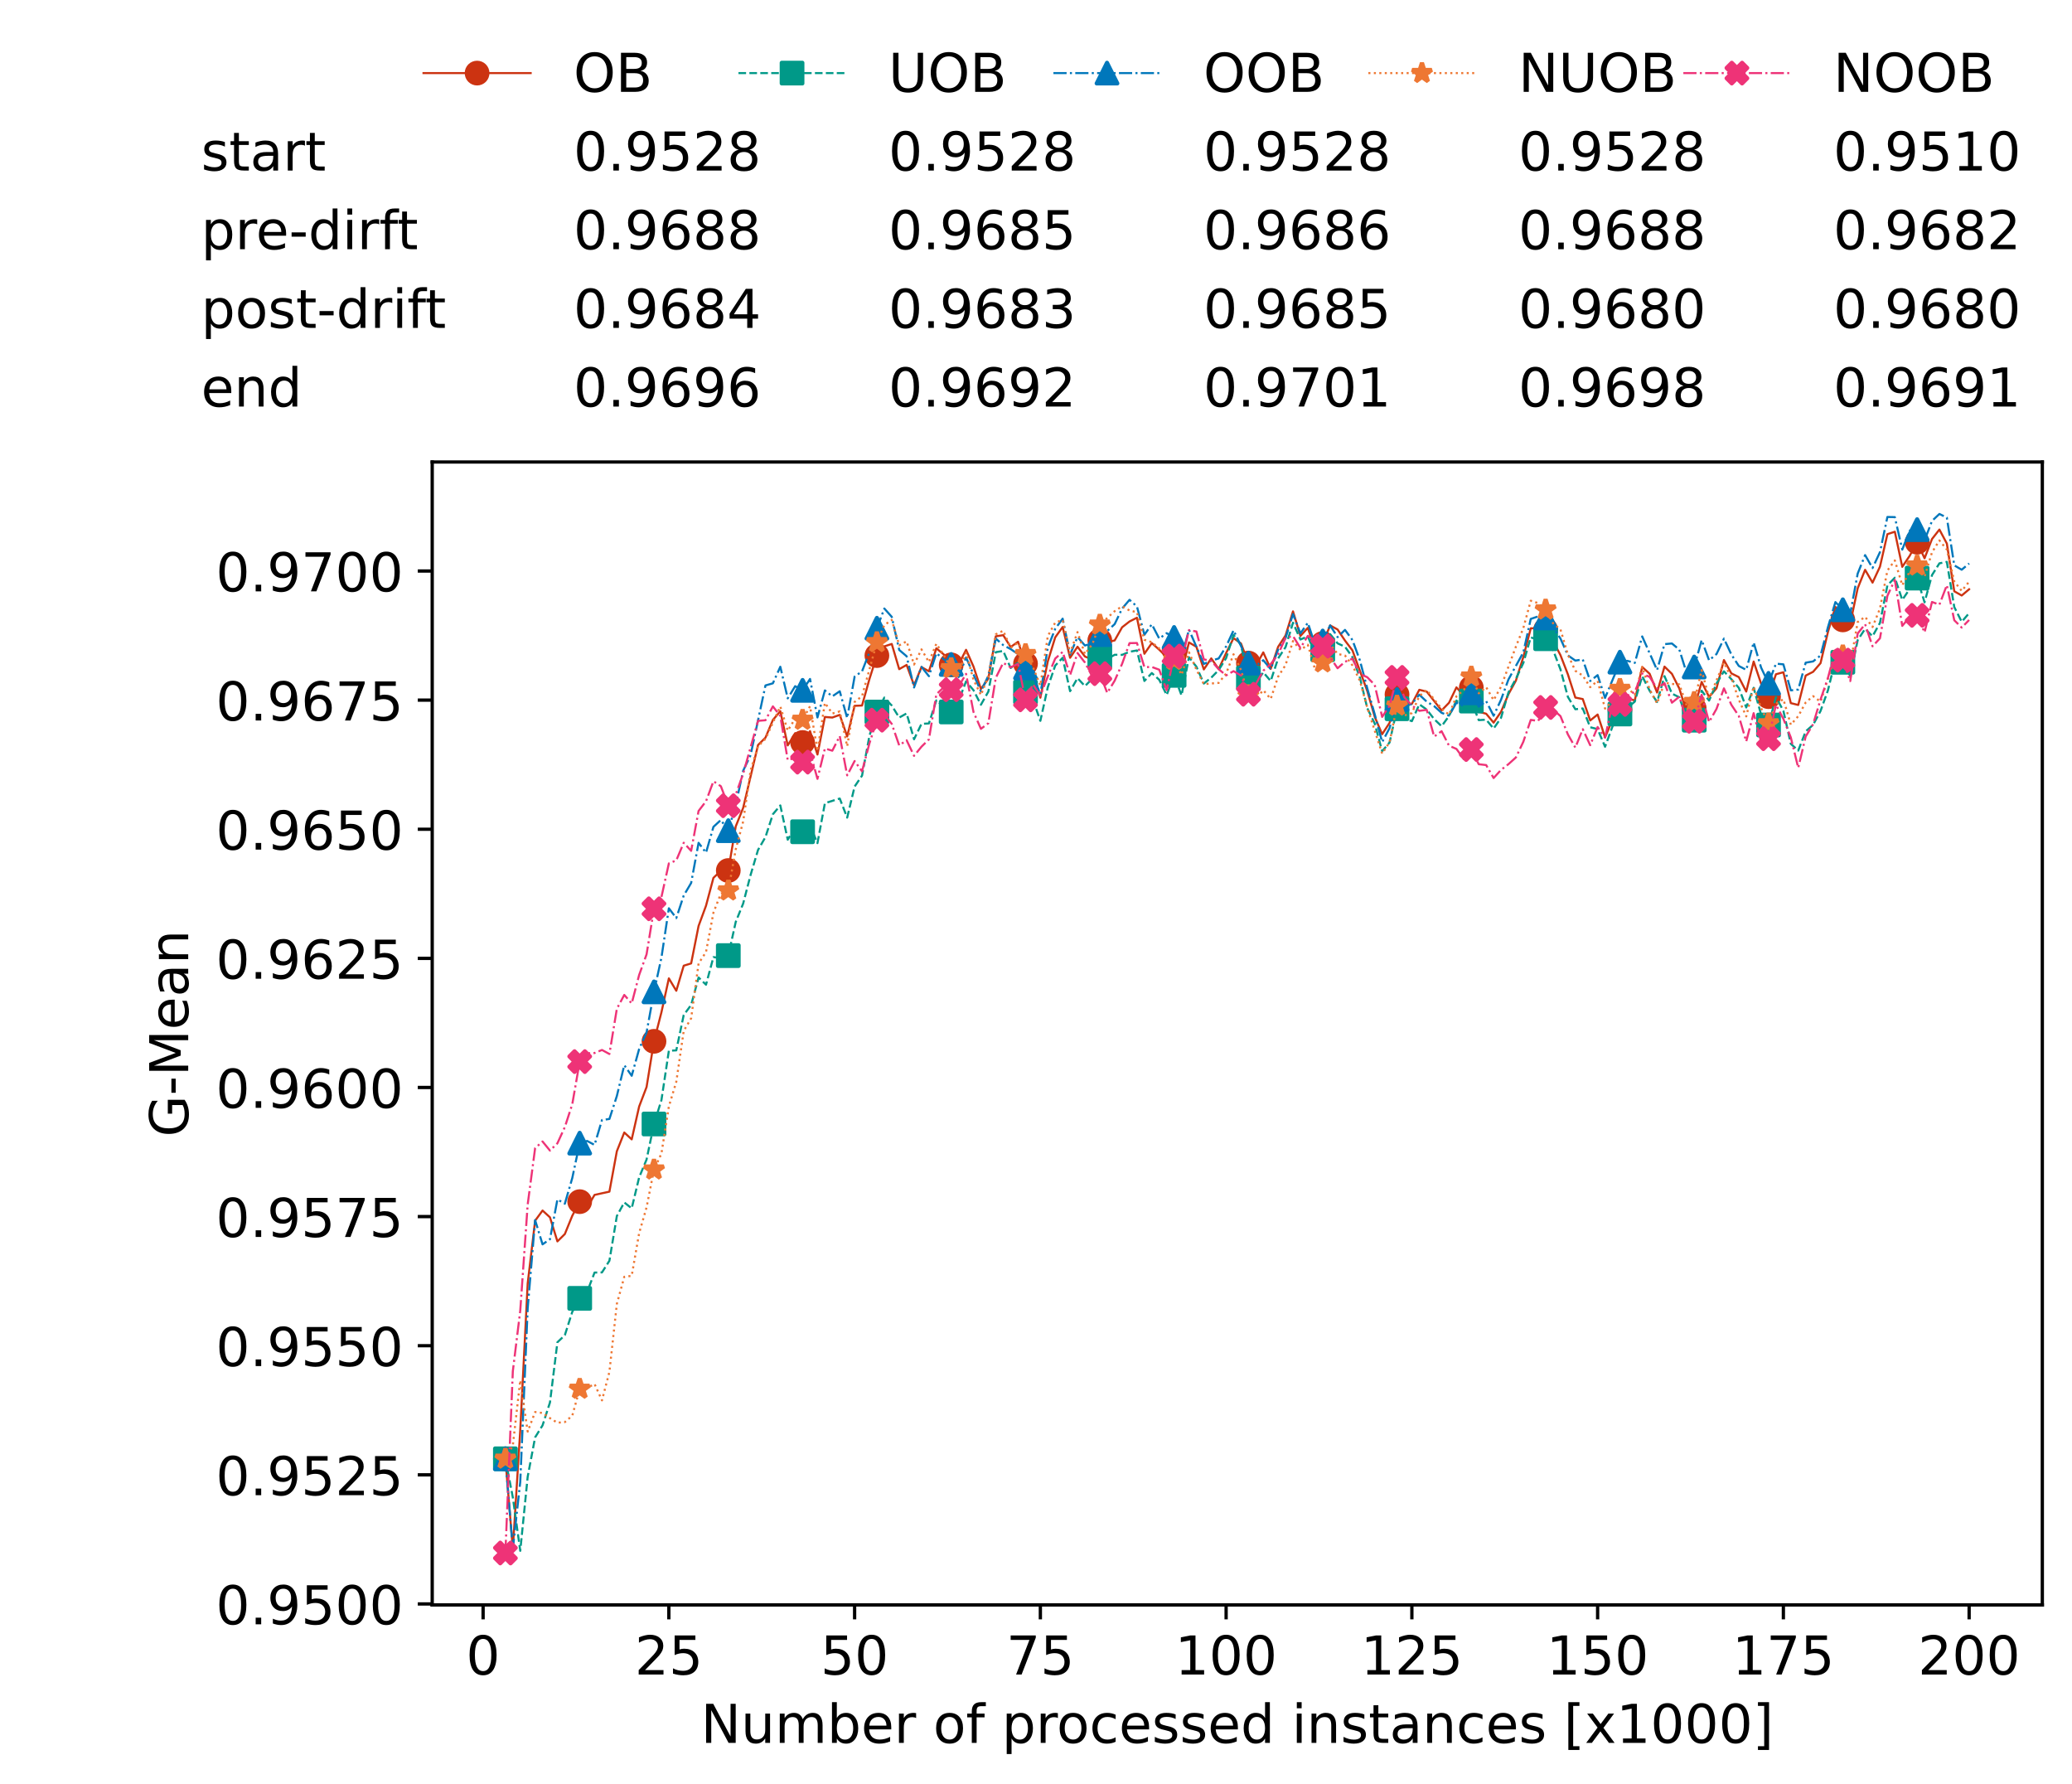 <?xml version="1.0" encoding="utf-8" standalone="no"?>
<!DOCTYPE svg PUBLIC "-//W3C//DTD SVG 1.1//EN"
  "http://www.w3.org/Graphics/SVG/1.1/DTD/svg11.dtd">
<!-- Created with matplotlib (https://matplotlib.org/) -->
<svg height="432.615pt" version="1.1" viewBox="0 0 502.65 432.615" width="502.65pt" xmlns="http://www.w3.org/2000/svg" xmlns:xlink="http://www.w3.org/1999/xlink">
 <defs>
  <style type="text/css">*{stroke-linecap:butt;stroke-linejoin:round;}</style>
 </defs>
 <g id="figure_1">
  <g id="patch_1">
   <path d="M 0 432.615 
L 502.65 432.615 
L 502.65 0 
L 0 0 
z
" style="fill:#ffffff;"/>
  </g>
  <g id="axes_1">
   <g id="patch_2">
    <path d="M 104.85 389.252 
L 495.45 389.252 
L 495.45 112.052 
L 104.85 112.052 
z
" style="fill:#ffffff;"/>
   </g>
   <g id="matplotlib.axis_1">
    <g id="xtick_1">
     <g id="line2d_1">
      <defs>
       <path d="M 0 0 
L 0 3.5 
" id="mb21f5ec534" style="stroke:#000000;stroke-width:0.8;"/>
      </defs>
      <g>
       <use style="stroke:#000000;stroke-width:0.8;" x="117.197" xlink:href="#mb21f5ec534" y="389.252"/>
      </g>
     </g>
     <g id="text_1">
      <!-- 0 -->
      <g transform="translate(113.061 406.13)scale(0.13 -0.13)">
       <defs>
        <path d="M 31.781 66.406 
Q 24.172 66.406 20.328 58.906 
Q 16.5 51.422 16.5 36.375 
Q 16.5 21.391 20.328 13.891 
Q 24.172 6.391 31.781 6.391 
Q 39.453 6.391 43.281 13.891 
Q 47.125 21.391 47.125 36.375 
Q 47.125 51.422 43.281 58.906 
Q 39.453 66.406 31.781 66.406 
z
M 31.781 74.219 
Q 44.047 74.219 50.516 64.516 
Q 56.984 54.828 56.984 36.375 
Q 56.984 17.969 50.516 8.266 
Q 44.047 -1.422 31.781 -1.422 
Q 19.531 -1.422 13.062 8.266 
Q 6.594 17.969 6.594 36.375 
Q 6.594 54.828 13.062 64.516 
Q 19.531 74.219 31.781 74.219 
z
" id="DejaVuSans-48"/>
       </defs>
       <use xlink:href="#DejaVuSans-48"/>
      </g>
     </g>
    </g>
    <g id="xtick_2">
     <g id="line2d_2">
      <g>
       <use style="stroke:#000000;stroke-width:0.8;" x="162.259" xlink:href="#mb21f5ec534" y="389.252"/>
      </g>
     </g>
     <g id="text_2">
      <!-- 25 -->
      <g transform="translate(153.988 406.13)scale(0.13 -0.13)">
       <defs>
        <path d="M 19.188 8.297 
L 53.609 8.297 
L 53.609 0 
L 7.328 0 
L 7.328 8.297 
Q 12.938 14.109 22.625 23.891 
Q 32.328 33.688 34.812 36.531 
Q 39.547 41.844 41.422 45.531 
Q 43.312 49.219 43.312 52.781 
Q 43.312 58.594 39.234 62.25 
Q 35.156 65.922 28.609 65.922 
Q 23.969 65.922 18.812 64.312 
Q 13.672 62.703 7.812 59.422 
L 7.812 69.391 
Q 13.766 71.781 18.938 73 
Q 24.125 74.219 28.422 74.219 
Q 39.75 74.219 46.484 68.547 
Q 53.219 62.891 53.219 53.422 
Q 53.219 48.922 51.531 44.891 
Q 49.859 40.875 45.406 35.406 
Q 44.188 33.984 37.641 27.219 
Q 31.109 20.453 19.188 8.297 
z
" id="DejaVuSans-50"/>
        <path d="M 10.797 72.906 
L 49.516 72.906 
L 49.516 64.594 
L 19.828 64.594 
L 19.828 46.734 
Q 21.969 47.469 24.109 47.828 
Q 26.266 48.188 28.422 48.188 
Q 40.625 48.188 47.75 41.5 
Q 54.891 34.812 54.891 23.391 
Q 54.891 11.625 47.562 5.094 
Q 40.234 -1.422 26.906 -1.422 
Q 22.312 -1.422 17.547 -0.641 
Q 12.797 0.141 7.719 1.703 
L 7.719 11.625 
Q 12.109 9.234 16.797 8.062 
Q 21.484 6.891 26.703 6.891 
Q 35.156 6.891 40.078 11.328 
Q 45.016 15.766 45.016 23.391 
Q 45.016 31 40.078 35.438 
Q 35.156 39.891 26.703 39.891 
Q 22.75 39.891 18.812 39.016 
Q 14.891 38.141 10.797 36.281 
z
" id="DejaVuSans-53"/>
       </defs>
       <use xlink:href="#DejaVuSans-50"/>
       <use x="63.623" xlink:href="#DejaVuSans-53"/>
      </g>
     </g>
    </g>
    <g id="xtick_3">
     <g id="line2d_3">
      <g>
       <use style="stroke:#000000;stroke-width:0.8;" x="207.322" xlink:href="#mb21f5ec534" y="389.252"/>
      </g>
     </g>
     <g id="text_3">
      <!-- 50 -->
      <g transform="translate(199.05 406.13)scale(0.13 -0.13)">
       <use xlink:href="#DejaVuSans-53"/>
       <use x="63.623" xlink:href="#DejaVuSans-48"/>
      </g>
     </g>
    </g>
    <g id="xtick_4">
     <g id="line2d_4">
      <g>
       <use style="stroke:#000000;stroke-width:0.8;" x="252.384" xlink:href="#mb21f5ec534" y="389.252"/>
      </g>
     </g>
     <g id="text_4">
      <!-- 75 -->
      <g transform="translate(244.113 406.13)scale(0.13 -0.13)">
       <defs>
        <path d="M 8.203 72.906 
L 55.078 72.906 
L 55.078 68.703 
L 28.609 0 
L 18.312 0 
L 43.219 64.594 
L 8.203 64.594 
z
" id="DejaVuSans-55"/>
       </defs>
       <use xlink:href="#DejaVuSans-55"/>
       <use x="63.623" xlink:href="#DejaVuSans-53"/>
      </g>
     </g>
    </g>
    <g id="xtick_5">
     <g id="line2d_5">
      <g>
       <use style="stroke:#000000;stroke-width:0.8;" x="297.446" xlink:href="#mb21f5ec534" y="389.252"/>
      </g>
     </g>
     <g id="text_5">
      <!-- 100 -->
      <g transform="translate(285.039 406.13)scale(0.13 -0.13)">
       <defs>
        <path d="M 12.406 8.297 
L 28.516 8.297 
L 28.516 63.922 
L 10.984 60.406 
L 10.984 69.391 
L 28.422 72.906 
L 38.281 72.906 
L 38.281 8.297 
L 54.391 8.297 
L 54.391 0 
L 12.406 0 
z
" id="DejaVuSans-49"/>
       </defs>
       <use xlink:href="#DejaVuSans-49"/>
       <use x="63.623" xlink:href="#DejaVuSans-48"/>
       <use x="127.246" xlink:href="#DejaVuSans-48"/>
      </g>
     </g>
    </g>
    <g id="xtick_6">
     <g id="line2d_6">
      <g>
       <use style="stroke:#000000;stroke-width:0.8;" x="342.509" xlink:href="#mb21f5ec534" y="389.252"/>
      </g>
     </g>
     <g id="text_6">
      <!-- 125 -->
      <g transform="translate(330.102 406.13)scale(0.13 -0.13)">
       <use xlink:href="#DejaVuSans-49"/>
       <use x="63.623" xlink:href="#DejaVuSans-50"/>
       <use x="127.246" xlink:href="#DejaVuSans-53"/>
      </g>
     </g>
    </g>
    <g id="xtick_7">
     <g id="line2d_7">
      <g>
       <use style="stroke:#000000;stroke-width:0.8;" x="387.571" xlink:href="#mb21f5ec534" y="389.252"/>
      </g>
     </g>
     <g id="text_7">
      <!-- 150 -->
      <g transform="translate(375.164 406.13)scale(0.13 -0.13)">
       <use xlink:href="#DejaVuSans-49"/>
       <use x="63.623" xlink:href="#DejaVuSans-53"/>
       <use x="127.246" xlink:href="#DejaVuSans-48"/>
      </g>
     </g>
    </g>
    <g id="xtick_8">
     <g id="line2d_8">
      <g>
       <use style="stroke:#000000;stroke-width:0.8;" x="432.633" xlink:href="#mb21f5ec534" y="389.252"/>
      </g>
     </g>
     <g id="text_8">
      <!-- 175 -->
      <g transform="translate(420.226 406.13)scale(0.13 -0.13)">
       <use xlink:href="#DejaVuSans-49"/>
       <use x="63.623" xlink:href="#DejaVuSans-55"/>
       <use x="127.246" xlink:href="#DejaVuSans-53"/>
      </g>
     </g>
    </g>
    <g id="xtick_9">
     <g id="line2d_9">
      <g>
       <use style="stroke:#000000;stroke-width:0.8;" x="477.695" xlink:href="#mb21f5ec534" y="389.252"/>
      </g>
     </g>
     <g id="text_9">
      <!-- 200 -->
      <g transform="translate(465.289 406.13)scale(0.13 -0.13)">
       <use xlink:href="#DejaVuSans-50"/>
       <use x="63.623" xlink:href="#DejaVuSans-48"/>
       <use x="127.246" xlink:href="#DejaVuSans-48"/>
      </g>
     </g>
    </g>
    <g id="text_10">
     <!-- Number of processed instances [x1000] -->
     <g transform="translate(170.025 422.711)scale(0.13 -0.13)">
      <defs>
       <path d="M 9.812 72.906 
L 23.094 72.906 
L 55.422 11.922 
L 55.422 72.906 
L 64.984 72.906 
L 64.984 0 
L 51.703 0 
L 19.391 60.984 
L 19.391 0 
L 9.812 0 
z
" id="DejaVuSans-78"/>
       <path d="M 8.5 21.578 
L 8.5 54.688 
L 17.484 54.688 
L 17.484 21.922 
Q 17.484 14.156 20.5 10.266 
Q 23.531 6.391 29.594 6.391 
Q 36.859 6.391 41.078 11.031 
Q 45.312 15.672 45.312 23.688 
L 45.312 54.688 
L 54.297 54.688 
L 54.297 0 
L 45.312 0 
L 45.312 8.406 
Q 42.047 3.422 37.719 1 
Q 33.406 -1.422 27.688 -1.422 
Q 18.266 -1.422 13.375 4.438 
Q 8.5 10.297 8.5 21.578 
z
M 31.109 56 
z
" id="DejaVuSans-117"/>
       <path d="M 52 44.188 
Q 55.375 50.25 60.062 53.125 
Q 64.75 56 71.094 56 
Q 79.641 56 84.281 50.016 
Q 88.922 44.047 88.922 33.016 
L 88.922 0 
L 79.891 0 
L 79.891 32.719 
Q 79.891 40.578 77.094 44.375 
Q 74.312 48.188 68.609 48.188 
Q 61.625 48.188 57.562 43.547 
Q 53.516 38.922 53.516 30.906 
L 53.516 0 
L 44.484 0 
L 44.484 32.719 
Q 44.484 40.625 41.703 44.406 
Q 38.922 48.188 33.109 48.188 
Q 26.219 48.188 22.156 43.531 
Q 18.109 38.875 18.109 30.906 
L 18.109 0 
L 9.078 0 
L 9.078 54.688 
L 18.109 54.688 
L 18.109 46.188 
Q 21.188 51.219 25.484 53.609 
Q 29.781 56 35.688 56 
Q 41.656 56 45.828 52.969 
Q 50 49.953 52 44.188 
z
" id="DejaVuSans-109"/>
       <path d="M 48.688 27.297 
Q 48.688 37.203 44.609 42.844 
Q 40.531 48.484 33.406 48.484 
Q 26.266 48.484 22.188 42.844 
Q 18.109 37.203 18.109 27.297 
Q 18.109 17.391 22.188 11.75 
Q 26.266 6.109 33.406 6.109 
Q 40.531 6.109 44.609 11.75 
Q 48.688 17.391 48.688 27.297 
z
M 18.109 46.391 
Q 20.953 51.266 25.266 53.625 
Q 29.594 56 35.594 56 
Q 45.562 56 51.781 48.094 
Q 58.016 40.188 58.016 27.297 
Q 58.016 14.406 51.781 6.484 
Q 45.562 -1.422 35.594 -1.422 
Q 29.594 -1.422 25.266 0.953 
Q 20.953 3.328 18.109 8.203 
L 18.109 0 
L 9.078 0 
L 9.078 75.984 
L 18.109 75.984 
z
" id="DejaVuSans-98"/>
       <path d="M 56.203 29.594 
L 56.203 25.203 
L 14.891 25.203 
Q 15.484 15.922 20.484 11.062 
Q 25.484 6.203 34.422 6.203 
Q 39.594 6.203 44.453 7.469 
Q 49.312 8.734 54.109 11.281 
L 54.109 2.781 
Q 49.266 0.734 44.188 -0.344 
Q 39.109 -1.422 33.891 -1.422 
Q 20.797 -1.422 13.156 6.188 
Q 5.516 13.812 5.516 26.812 
Q 5.516 40.234 12.766 48.109 
Q 20.016 56 32.328 56 
Q 43.359 56 49.781 48.891 
Q 56.203 41.797 56.203 29.594 
z
M 47.219 32.234 
Q 47.125 39.594 43.094 43.984 
Q 39.062 48.391 32.422 48.391 
Q 24.906 48.391 20.391 44.141 
Q 15.875 39.891 15.188 32.172 
z
" id="DejaVuSans-101"/>
       <path d="M 41.109 46.297 
Q 39.594 47.172 37.812 47.578 
Q 36.031 48 33.891 48 
Q 26.266 48 22.188 43.047 
Q 18.109 38.094 18.109 28.812 
L 18.109 0 
L 9.078 0 
L 9.078 54.688 
L 18.109 54.688 
L 18.109 46.188 
Q 20.953 51.172 25.484 53.578 
Q 30.031 56 36.531 56 
Q 37.453 56 38.578 55.875 
Q 39.703 55.766 41.062 55.516 
z
" id="DejaVuSans-114"/>
       <path id="DejaVuSans-32"/>
       <path d="M 30.609 48.391 
Q 23.391 48.391 19.188 42.75 
Q 14.984 37.109 14.984 27.297 
Q 14.984 17.484 19.156 11.844 
Q 23.344 6.203 30.609 6.203 
Q 37.797 6.203 41.984 11.859 
Q 46.188 17.531 46.188 27.297 
Q 46.188 37.016 41.984 42.703 
Q 37.797 48.391 30.609 48.391 
z
M 30.609 56 
Q 42.328 56 49.016 48.375 
Q 55.719 40.766 55.719 27.297 
Q 55.719 13.875 49.016 6.219 
Q 42.328 -1.422 30.609 -1.422 
Q 18.844 -1.422 12.172 6.219 
Q 5.516 13.875 5.516 27.297 
Q 5.516 40.766 12.172 48.375 
Q 18.844 56 30.609 56 
z
" id="DejaVuSans-111"/>
       <path d="M 37.109 75.984 
L 37.109 68.5 
L 28.516 68.5 
Q 23.688 68.5 21.797 66.547 
Q 19.922 64.594 19.922 59.516 
L 19.922 54.688 
L 34.719 54.688 
L 34.719 47.703 
L 19.922 47.703 
L 19.922 0 
L 10.891 0 
L 10.891 47.703 
L 2.297 47.703 
L 2.297 54.688 
L 10.891 54.688 
L 10.891 58.5 
Q 10.891 67.625 15.141 71.797 
Q 19.391 75.984 28.609 75.984 
z
" id="DejaVuSans-102"/>
       <path d="M 18.109 8.203 
L 18.109 -20.797 
L 9.078 -20.797 
L 9.078 54.688 
L 18.109 54.688 
L 18.109 46.391 
Q 20.953 51.266 25.266 53.625 
Q 29.594 56 35.594 56 
Q 45.562 56 51.781 48.094 
Q 58.016 40.188 58.016 27.297 
Q 58.016 14.406 51.781 6.484 
Q 45.562 -1.422 35.594 -1.422 
Q 29.594 -1.422 25.266 0.953 
Q 20.953 3.328 18.109 8.203 
z
M 48.688 27.297 
Q 48.688 37.203 44.609 42.844 
Q 40.531 48.484 33.406 48.484 
Q 26.266 48.484 22.188 42.844 
Q 18.109 37.203 18.109 27.297 
Q 18.109 17.391 22.188 11.75 
Q 26.266 6.109 33.406 6.109 
Q 40.531 6.109 44.609 11.75 
Q 48.688 17.391 48.688 27.297 
z
" id="DejaVuSans-112"/>
       <path d="M 48.781 52.594 
L 48.781 44.188 
Q 44.969 46.297 41.141 47.344 
Q 37.312 48.391 33.406 48.391 
Q 24.656 48.391 19.812 42.844 
Q 14.984 37.312 14.984 27.297 
Q 14.984 17.281 19.812 11.734 
Q 24.656 6.203 33.406 6.203 
Q 37.312 6.203 41.141 7.25 
Q 44.969 8.297 48.781 10.406 
L 48.781 2.094 
Q 45.016 0.344 40.984 -0.531 
Q 36.969 -1.422 32.422 -1.422 
Q 20.062 -1.422 12.781 6.344 
Q 5.516 14.109 5.516 27.297 
Q 5.516 40.672 12.859 48.328 
Q 20.219 56 33.016 56 
Q 37.156 56 41.109 55.141 
Q 45.062 54.297 48.781 52.594 
z
" id="DejaVuSans-99"/>
       <path d="M 44.281 53.078 
L 44.281 44.578 
Q 40.484 46.531 36.375 47.5 
Q 32.281 48.484 27.875 48.484 
Q 21.188 48.484 17.844 46.438 
Q 14.5 44.391 14.5 40.281 
Q 14.5 37.156 16.891 35.375 
Q 19.281 33.594 26.516 31.984 
L 29.594 31.297 
Q 39.156 29.25 43.188 25.516 
Q 47.219 21.781 47.219 15.094 
Q 47.219 7.469 41.188 3.016 
Q 35.156 -1.422 24.609 -1.422 
Q 20.219 -1.422 15.453 -0.562 
Q 10.688 0.297 5.422 2 
L 5.422 11.281 
Q 10.406 8.688 15.234 7.391 
Q 20.062 6.109 24.812 6.109 
Q 31.156 6.109 34.562 8.281 
Q 37.984 10.453 37.984 14.406 
Q 37.984 18.062 35.516 20.016 
Q 33.062 21.969 24.703 23.781 
L 21.578 24.516 
Q 13.234 26.266 9.516 29.906 
Q 5.812 33.547 5.812 39.891 
Q 5.812 47.609 11.281 51.797 
Q 16.75 56 26.812 56 
Q 31.781 56 36.172 55.266 
Q 40.578 54.547 44.281 53.078 
z
" id="DejaVuSans-115"/>
       <path d="M 45.406 46.391 
L 45.406 75.984 
L 54.391 75.984 
L 54.391 0 
L 45.406 0 
L 45.406 8.203 
Q 42.578 3.328 38.25 0.953 
Q 33.938 -1.422 27.875 -1.422 
Q 17.969 -1.422 11.734 6.484 
Q 5.516 14.406 5.516 27.297 
Q 5.516 40.188 11.734 48.094 
Q 17.969 56 27.875 56 
Q 33.938 56 38.25 53.625 
Q 42.578 51.266 45.406 46.391 
z
M 14.797 27.297 
Q 14.797 17.391 18.875 11.75 
Q 22.953 6.109 30.078 6.109 
Q 37.203 6.109 41.297 11.75 
Q 45.406 17.391 45.406 27.297 
Q 45.406 37.203 41.297 42.844 
Q 37.203 48.484 30.078 48.484 
Q 22.953 48.484 18.875 42.844 
Q 14.797 37.203 14.797 27.297 
z
" id="DejaVuSans-100"/>
       <path d="M 9.422 54.688 
L 18.406 54.688 
L 18.406 0 
L 9.422 0 
z
M 9.422 75.984 
L 18.406 75.984 
L 18.406 64.594 
L 9.422 64.594 
z
" id="DejaVuSans-105"/>
       <path d="M 54.891 33.016 
L 54.891 0 
L 45.906 0 
L 45.906 32.719 
Q 45.906 40.484 42.875 44.328 
Q 39.844 48.188 33.797 48.188 
Q 26.516 48.188 22.312 43.547 
Q 18.109 38.922 18.109 30.906 
L 18.109 0 
L 9.078 0 
L 9.078 54.688 
L 18.109 54.688 
L 18.109 46.188 
Q 21.344 51.125 25.703 53.562 
Q 30.078 56 35.797 56 
Q 45.219 56 50.047 50.172 
Q 54.891 44.344 54.891 33.016 
z
" id="DejaVuSans-110"/>
       <path d="M 18.312 70.219 
L 18.312 54.688 
L 36.812 54.688 
L 36.812 47.703 
L 18.312 47.703 
L 18.312 18.016 
Q 18.312 11.328 20.141 9.422 
Q 21.969 7.516 27.594 7.516 
L 36.812 7.516 
L 36.812 0 
L 27.594 0 
Q 17.188 0 13.234 3.875 
Q 9.281 7.766 9.281 18.016 
L 9.281 47.703 
L 2.688 47.703 
L 2.688 54.688 
L 9.281 54.688 
L 9.281 70.219 
z
" id="DejaVuSans-116"/>
       <path d="M 34.281 27.484 
Q 23.391 27.484 19.188 25 
Q 14.984 22.516 14.984 16.5 
Q 14.984 11.719 18.141 8.906 
Q 21.297 6.109 26.703 6.109 
Q 34.188 6.109 38.703 11.406 
Q 43.219 16.703 43.219 25.484 
L 43.219 27.484 
z
M 52.203 31.203 
L 52.203 0 
L 43.219 0 
L 43.219 8.297 
Q 40.141 3.328 35.547 0.953 
Q 30.953 -1.422 24.312 -1.422 
Q 15.922 -1.422 10.953 3.297 
Q 6 8.016 6 15.922 
Q 6 25.141 12.172 29.828 
Q 18.359 34.516 30.609 34.516 
L 43.219 34.516 
L 43.219 35.406 
Q 43.219 41.609 39.141 45 
Q 35.062 48.391 27.688 48.391 
Q 23 48.391 18.547 47.266 
Q 14.109 46.141 10.016 43.891 
L 10.016 52.203 
Q 14.938 54.109 19.578 55.047 
Q 24.219 56 28.609 56 
Q 40.484 56 46.344 49.844 
Q 52.203 43.703 52.203 31.203 
z
" id="DejaVuSans-97"/>
       <path d="M 8.594 75.984 
L 29.297 75.984 
L 29.297 69 
L 17.578 69 
L 17.578 -6.203 
L 29.297 -6.203 
L 29.297 -13.188 
L 8.594 -13.188 
z
" id="DejaVuSans-91"/>
       <path d="M 54.891 54.688 
L 35.109 28.078 
L 55.906 0 
L 45.312 0 
L 29.391 21.484 
L 13.484 0 
L 2.875 0 
L 24.125 28.609 
L 4.688 54.688 
L 15.281 54.688 
L 29.781 35.203 
L 44.281 54.688 
z
" id="DejaVuSans-120"/>
       <path d="M 30.422 75.984 
L 30.422 -13.188 
L 9.719 -13.188 
L 9.719 -6.203 
L 21.391 -6.203 
L 21.391 69 
L 9.719 69 
L 9.719 75.984 
z
" id="DejaVuSans-93"/>
      </defs>
      <use xlink:href="#DejaVuSans-78"/>
      <use x="74.805" xlink:href="#DejaVuSans-117"/>
      <use x="138.184" xlink:href="#DejaVuSans-109"/>
      <use x="235.596" xlink:href="#DejaVuSans-98"/>
      <use x="299.072" xlink:href="#DejaVuSans-101"/>
      <use x="360.596" xlink:href="#DejaVuSans-114"/>
      <use x="401.709" xlink:href="#DejaVuSans-32"/>
      <use x="433.496" xlink:href="#DejaVuSans-111"/>
      <use x="494.678" xlink:href="#DejaVuSans-102"/>
      <use x="529.883" xlink:href="#DejaVuSans-32"/>
      <use x="561.67" xlink:href="#DejaVuSans-112"/>
      <use x="625.146" xlink:href="#DejaVuSans-114"/>
      <use x="664.01" xlink:href="#DejaVuSans-111"/>
      <use x="725.191" xlink:href="#DejaVuSans-99"/>
      <use x="780.172" xlink:href="#DejaVuSans-101"/>
      <use x="841.695" xlink:href="#DejaVuSans-115"/>
      <use x="893.795" xlink:href="#DejaVuSans-115"/>
      <use x="945.895" xlink:href="#DejaVuSans-101"/>
      <use x="1007.418" xlink:href="#DejaVuSans-100"/>
      <use x="1070.895" xlink:href="#DejaVuSans-32"/>
      <use x="1102.682" xlink:href="#DejaVuSans-105"/>
      <use x="1130.465" xlink:href="#DejaVuSans-110"/>
      <use x="1193.844" xlink:href="#DejaVuSans-115"/>
      <use x="1245.943" xlink:href="#DejaVuSans-116"/>
      <use x="1285.152" xlink:href="#DejaVuSans-97"/>
      <use x="1346.432" xlink:href="#DejaVuSans-110"/>
      <use x="1409.811" xlink:href="#DejaVuSans-99"/>
      <use x="1464.791" xlink:href="#DejaVuSans-101"/>
      <use x="1526.314" xlink:href="#DejaVuSans-115"/>
      <use x="1578.414" xlink:href="#DejaVuSans-32"/>
      <use x="1610.201" xlink:href="#DejaVuSans-91"/>
      <use x="1649.215" xlink:href="#DejaVuSans-120"/>
      <use x="1708.395" xlink:href="#DejaVuSans-49"/>
      <use x="1772.018" xlink:href="#DejaVuSans-48"/>
      <use x="1835.641" xlink:href="#DejaVuSans-48"/>
      <use x="1899.264" xlink:href="#DejaVuSans-48"/>
      <use x="1962.887" xlink:href="#DejaVuSans-93"/>
     </g>
    </g>
   </g>
   <g id="matplotlib.axis_2">
    <g id="ytick_1">
     <g id="line2d_10">
      <defs>
       <path d="M 0 0 
L -3.5 0 
" id="me83131be7e" style="stroke:#000000;stroke-width:0.8;"/>
      </defs>
      <g>
       <use style="stroke:#000000;stroke-width:0.8;" x="104.85" xlink:href="#me83131be7e" y="389.013"/>
      </g>
     </g>
     <g id="text_11">
      <!-- 0.9500 -->
      <g transform="translate(52.362 393.952)scale(0.13 -0.13)">
       <defs>
        <path d="M 10.688 12.406 
L 21 12.406 
L 21 0 
L 10.688 0 
z
" id="DejaVuSans-46"/>
        <path d="M 10.984 1.516 
L 10.984 10.5 
Q 14.703 8.734 18.5 7.812 
Q 22.312 6.891 25.984 6.891 
Q 35.75 6.891 40.891 13.453 
Q 46.047 20.016 46.781 33.406 
Q 43.953 29.203 39.594 26.953 
Q 35.25 24.703 29.984 24.703 
Q 19.047 24.703 12.672 31.312 
Q 6.297 37.938 6.297 49.422 
Q 6.297 60.641 12.938 67.422 
Q 19.578 74.219 30.609 74.219 
Q 43.266 74.219 49.922 64.516 
Q 56.594 54.828 56.594 36.375 
Q 56.594 19.141 48.406 8.859 
Q 40.234 -1.422 26.422 -1.422 
Q 22.703 -1.422 18.891 -0.688 
Q 15.094 0.047 10.984 1.516 
z
M 30.609 32.422 
Q 37.25 32.422 41.125 36.953 
Q 45.016 41.5 45.016 49.422 
Q 45.016 57.281 41.125 61.844 
Q 37.25 66.406 30.609 66.406 
Q 23.969 66.406 20.094 61.844 
Q 16.219 57.281 16.219 49.422 
Q 16.219 41.5 20.094 36.953 
Q 23.969 32.422 30.609 32.422 
z
" id="DejaVuSans-57"/>
       </defs>
       <use xlink:href="#DejaVuSans-48"/>
       <use x="63.623" xlink:href="#DejaVuSans-46"/>
       <use x="95.41" xlink:href="#DejaVuSans-57"/>
       <use x="159.033" xlink:href="#DejaVuSans-53"/>
       <use x="222.656" xlink:href="#DejaVuSans-48"/>
       <use x="286.279" xlink:href="#DejaVuSans-48"/>
      </g>
     </g>
    </g>
    <g id="ytick_2">
     <g id="line2d_11">
      <g>
       <use style="stroke:#000000;stroke-width:0.8;" x="104.85" xlink:href="#me83131be7e" y="357.698"/>
      </g>
     </g>
     <g id="text_12">
      <!-- 0.9525 -->
      <g transform="translate(52.362 362.637)scale(0.13 -0.13)">
       <use xlink:href="#DejaVuSans-48"/>
       <use x="63.623" xlink:href="#DejaVuSans-46"/>
       <use x="95.41" xlink:href="#DejaVuSans-57"/>
       <use x="159.033" xlink:href="#DejaVuSans-53"/>
       <use x="222.656" xlink:href="#DejaVuSans-50"/>
       <use x="286.279" xlink:href="#DejaVuSans-53"/>
      </g>
     </g>
    </g>
    <g id="ytick_3">
     <g id="line2d_12">
      <g>
       <use style="stroke:#000000;stroke-width:0.8;" x="104.85" xlink:href="#me83131be7e" y="326.382"/>
      </g>
     </g>
     <g id="text_13">
      <!-- 0.9550 -->
      <g transform="translate(52.362 331.321)scale(0.13 -0.13)">
       <use xlink:href="#DejaVuSans-48"/>
       <use x="63.623" xlink:href="#DejaVuSans-46"/>
       <use x="95.41" xlink:href="#DejaVuSans-57"/>
       <use x="159.033" xlink:href="#DejaVuSans-53"/>
       <use x="222.656" xlink:href="#DejaVuSans-53"/>
       <use x="286.279" xlink:href="#DejaVuSans-48"/>
      </g>
     </g>
    </g>
    <g id="ytick_4">
     <g id="line2d_13">
      <g>
       <use style="stroke:#000000;stroke-width:0.8;" x="104.85" xlink:href="#me83131be7e" y="295.066"/>
      </g>
     </g>
     <g id="text_14">
      <!-- 0.9575 -->
      <g transform="translate(52.362 300.005)scale(0.13 -0.13)">
       <use xlink:href="#DejaVuSans-48"/>
       <use x="63.623" xlink:href="#DejaVuSans-46"/>
       <use x="95.41" xlink:href="#DejaVuSans-57"/>
       <use x="159.033" xlink:href="#DejaVuSans-53"/>
       <use x="222.656" xlink:href="#DejaVuSans-55"/>
       <use x="286.279" xlink:href="#DejaVuSans-53"/>
      </g>
     </g>
    </g>
    <g id="ytick_5">
     <g id="line2d_14">
      <g>
       <use style="stroke:#000000;stroke-width:0.8;" x="104.85" xlink:href="#me83131be7e" y="263.751"/>
      </g>
     </g>
     <g id="text_15">
      <!-- 0.9600 -->
      <g transform="translate(52.362 268.69)scale(0.13 -0.13)">
       <defs>
        <path d="M 33.016 40.375 
Q 26.375 40.375 22.484 35.828 
Q 18.609 31.297 18.609 23.391 
Q 18.609 15.531 22.484 10.953 
Q 26.375 6.391 33.016 6.391 
Q 39.656 6.391 43.531 10.953 
Q 47.406 15.531 47.406 23.391 
Q 47.406 31.297 43.531 35.828 
Q 39.656 40.375 33.016 40.375 
z
M 52.594 71.297 
L 52.594 62.312 
Q 48.875 64.062 45.094 64.984 
Q 41.312 65.922 37.594 65.922 
Q 27.828 65.922 22.672 59.328 
Q 17.531 52.734 16.797 39.406 
Q 19.672 43.656 24.016 45.922 
Q 28.375 48.188 33.594 48.188 
Q 44.578 48.188 50.953 41.516 
Q 57.328 34.859 57.328 23.391 
Q 57.328 12.156 50.688 5.359 
Q 44.047 -1.422 33.016 -1.422 
Q 20.359 -1.422 13.672 8.266 
Q 6.984 17.969 6.984 36.375 
Q 6.984 53.656 15.188 63.938 
Q 23.391 74.219 37.203 74.219 
Q 40.922 74.219 44.703 73.484 
Q 48.484 72.75 52.594 71.297 
z
" id="DejaVuSans-54"/>
       </defs>
       <use xlink:href="#DejaVuSans-48"/>
       <use x="63.623" xlink:href="#DejaVuSans-46"/>
       <use x="95.41" xlink:href="#DejaVuSans-57"/>
       <use x="159.033" xlink:href="#DejaVuSans-54"/>
       <use x="222.656" xlink:href="#DejaVuSans-48"/>
       <use x="286.279" xlink:href="#DejaVuSans-48"/>
      </g>
     </g>
    </g>
    <g id="ytick_6">
     <g id="line2d_15">
      <g>
       <use style="stroke:#000000;stroke-width:0.8;" x="104.85" xlink:href="#me83131be7e" y="232.435"/>
      </g>
     </g>
     <g id="text_16">
      <!-- 0.9625 -->
      <g transform="translate(52.362 237.374)scale(0.13 -0.13)">
       <use xlink:href="#DejaVuSans-48"/>
       <use x="63.623" xlink:href="#DejaVuSans-46"/>
       <use x="95.41" xlink:href="#DejaVuSans-57"/>
       <use x="159.033" xlink:href="#DejaVuSans-54"/>
       <use x="222.656" xlink:href="#DejaVuSans-50"/>
       <use x="286.279" xlink:href="#DejaVuSans-53"/>
      </g>
     </g>
    </g>
    <g id="ytick_7">
     <g id="line2d_16">
      <g>
       <use style="stroke:#000000;stroke-width:0.8;" x="104.85" xlink:href="#me83131be7e" y="201.12"/>
      </g>
     </g>
     <g id="text_17">
      <!-- 0.9650 -->
      <g transform="translate(52.362 206.059)scale(0.13 -0.13)">
       <use xlink:href="#DejaVuSans-48"/>
       <use x="63.623" xlink:href="#DejaVuSans-46"/>
       <use x="95.41" xlink:href="#DejaVuSans-57"/>
       <use x="159.033" xlink:href="#DejaVuSans-54"/>
       <use x="222.656" xlink:href="#DejaVuSans-53"/>
       <use x="286.279" xlink:href="#DejaVuSans-48"/>
      </g>
     </g>
    </g>
    <g id="ytick_8">
     <g id="line2d_17">
      <g>
       <use style="stroke:#000000;stroke-width:0.8;" x="104.85" xlink:href="#me83131be7e" y="169.804"/>
      </g>
     </g>
     <g id="text_18">
      <!-- 0.9675 -->
      <g transform="translate(52.362 174.743)scale(0.13 -0.13)">
       <use xlink:href="#DejaVuSans-48"/>
       <use x="63.623" xlink:href="#DejaVuSans-46"/>
       <use x="95.41" xlink:href="#DejaVuSans-57"/>
       <use x="159.033" xlink:href="#DejaVuSans-54"/>
       <use x="222.656" xlink:href="#DejaVuSans-55"/>
       <use x="286.279" xlink:href="#DejaVuSans-53"/>
      </g>
     </g>
    </g>
    <g id="ytick_9">
     <g id="line2d_18">
      <g>
       <use style="stroke:#000000;stroke-width:0.8;" x="104.85" xlink:href="#me83131be7e" y="138.488"/>
      </g>
     </g>
     <g id="text_19">
      <!-- 0.9700 -->
      <g transform="translate(52.362 143.427)scale(0.13 -0.13)">
       <use xlink:href="#DejaVuSans-48"/>
       <use x="63.623" xlink:href="#DejaVuSans-46"/>
       <use x="95.41" xlink:href="#DejaVuSans-57"/>
       <use x="159.033" xlink:href="#DejaVuSans-55"/>
       <use x="222.656" xlink:href="#DejaVuSans-48"/>
       <use x="286.279" xlink:href="#DejaVuSans-48"/>
      </g>
     </g>
    </g>
    <g id="text_20">
     <!-- G-Mean -->
     <g transform="translate(45.659 275.744)rotate(-90)scale(0.13 -0.13)">
      <defs>
       <path d="M 59.516 10.406 
L 59.516 29.984 
L 43.406 29.984 
L 43.406 38.094 
L 69.281 38.094 
L 69.281 6.781 
Q 63.578 2.734 56.688 0.656 
Q 49.812 -1.422 42 -1.422 
Q 24.906 -1.422 15.25 8.562 
Q 5.609 18.562 5.609 36.375 
Q 5.609 54.25 15.25 64.234 
Q 24.906 74.219 42 74.219 
Q 49.125 74.219 55.547 72.453 
Q 61.969 70.703 67.391 67.281 
L 67.391 56.781 
Q 61.922 61.422 55.766 63.766 
Q 49.609 66.109 42.828 66.109 
Q 29.438 66.109 22.719 58.641 
Q 16.016 51.172 16.016 36.375 
Q 16.016 21.625 22.719 14.156 
Q 29.438 6.688 42.828 6.688 
Q 48.047 6.688 52.141 7.594 
Q 56.25 8.5 59.516 10.406 
z
" id="DejaVuSans-71"/>
       <path d="M 4.891 31.391 
L 31.203 31.391 
L 31.203 23.391 
L 4.891 23.391 
z
" id="DejaVuSans-45"/>
       <path d="M 9.812 72.906 
L 24.516 72.906 
L 43.109 23.297 
L 61.812 72.906 
L 76.516 72.906 
L 76.516 0 
L 66.891 0 
L 66.891 64.016 
L 48.094 14.016 
L 38.188 14.016 
L 19.391 64.016 
L 19.391 0 
L 9.812 0 
z
" id="DejaVuSans-77"/>
      </defs>
      <use xlink:href="#DejaVuSans-71"/>
      <use x="77.49" xlink:href="#DejaVuSans-45"/>
      <use x="113.574" xlink:href="#DejaVuSans-77"/>
      <use x="199.854" xlink:href="#DejaVuSans-101"/>
      <use x="261.377" xlink:href="#DejaVuSans-97"/>
      <use x="322.656" xlink:href="#DejaVuSans-110"/>
     </g>
    </g>
   </g>
   <g id="line2d_19"/>
   <g id="line2d_20"/>
   <g id="line2d_21"/>
   <g id="line2d_22"/>
   <g id="line2d_23"/>
   <g id="line2d_24">
    <path clip-path="url(#pd09a75f645)" d="M 122.605 353.807 
L 124.407 375.693 
L 126.21 346.844 
L 128.012 311.271 
L 129.815 296.062 
L 131.617 293.594 
L 133.419 295.249 
L 135.222 301.081 
L 137.024 299.298 
L 138.827 294.874 
L 140.629 291.441 
L 142.432 292.861 
L 144.234 289.803 
L 147.839 289.014 
L 149.642 279.217 
L 151.444 274.669 
L 153.247 276.337 
L 155.049 268.376 
L 156.852 263.642 
L 158.654 252.555 
L 160.457 245.517 
L 162.259 237.289 
L 164.062 240.295 
L 165.864 234.215 
L 167.667 233.659 
L 169.469 224.577 
L 171.272 219.672 
L 173.074 212.907 
L 174.877 211.185 
L 176.679 211.128 
L 178.482 200.432 
L 180.284 195.944 
L 183.889 180.693 
L 185.692 178.915 
L 187.494 174.616 
L 189.297 172.492 
L 191.099 180.79 
L 192.902 177.82 
L 194.704 180.082 
L 196.507 177.32 
L 198.309 182.999 
L 200.112 173.891 
L 201.914 174.027 
L 203.717 173.38 
L 205.519 178.609 
L 207.322 171.186 
L 209.124 171.115 
L 210.927 164.655 
L 212.729 158.999 
L 214.532 156.769 
L 216.334 156.182 
L 218.137 162.294 
L 219.939 161.268 
L 221.742 166.19 
L 223.544 161.786 
L 225.347 162.811 
L 227.149 157.238 
L 228.952 158.726 
L 230.754 161.257 
L 232.557 161.147 
L 234.359 157.6 
L 236.162 161.67 
L 237.964 167.102 
L 239.767 164.588 
L 241.569 154.324 
L 243.372 154.048 
L 245.174 156.924 
L 246.976 155.647 
L 248.779 160.969 
L 250.581 162.817 
L 252.384 169.217 
L 254.186 160.405 
L 255.989 154.571 
L 257.791 152.07 
L 259.594 159.531 
L 261.396 156.856 
L 263.199 159.231 
L 265.001 159.966 
L 266.804 155.321 
L 268.606 155.767 
L 270.409 155.324 
L 272.211 152.14 
L 274.014 150.729 
L 275.816 149.82 
L 277.619 158.559 
L 279.421 155.972 
L 281.224 157.581 
L 283.026 159.368 
L 284.829 157.686 
L 286.631 163.167 
L 288.434 155.805 
L 290.236 156.868 
L 292.039 162.363 
L 293.841 159.681 
L 295.644 162.272 
L 297.446 158.387 
L 299.249 154.772 
L 301.051 156.06 
L 302.854 160.814 
L 304.656 161.49 
L 306.459 158.225 
L 308.261 162.231 
L 310.064 156.872 
L 311.866 154.117 
L 313.669 148.277 
L 315.471 154.244 
L 317.274 152.267 
L 319.076 157.812 
L 320.879 156.073 
L 322.681 151.683 
L 324.484 152.675 
L 326.286 155.359 
L 328.089 157.736 
L 331.694 167.614 
L 333.496 173.85 
L 335.299 178.071 
L 337.101 175.311 
L 338.904 168.433 
L 340.706 170.726 
L 342.509 170.721 
L 344.311 167.301 
L 346.114 167.741 
L 349.719 172.304 
L 351.521 170.448 
L 353.324 166.708 
L 355.126 168.756 
L 356.928 166.766 
L 358.731 172.624 
L 360.533 173.103 
L 362.336 175.267 
L 364.138 172.642 
L 365.941 168.353 
L 367.743 165.08 
L 369.546 159.35 
L 371.348 152.387 
L 373.151 152.387 
L 374.953 152.742 
L 376.756 155.428 
L 378.558 158.907 
L 380.361 163.566 
L 382.163 169.185 
L 383.966 169.545 
L 385.768 174.74 
L 387.571 173.299 
L 389.373 178.829 
L 391.176 174.579 
L 392.978 172.196 
L 394.781 169.37 
L 396.583 169.897 
L 398.386 161.773 
L 400.188 163.409 
L 401.991 167.963 
L 403.793 161.676 
L 405.596 163.433 
L 407.398 167.01 
L 409.201 172.796 
L 411.003 171.801 
L 412.806 165.378 
L 414.608 169.036 
L 416.411 166.928 
L 418.213 160.083 
L 420.016 163.32 
L 421.818 164.219 
L 423.621 167.724 
L 425.423 160.451 
L 427.226 165.798 
L 429.028 168.961 
L 430.831 163.527 
L 432.633 163.042 
L 434.436 170.528 
L 436.238 170.979 
L 438.041 163.856 
L 439.843 162.937 
L 441.646 160.838 
L 443.448 153.27 
L 445.251 147.195 
L 447.053 150.344 
L 448.856 151.22 
L 450.658 142.683 
L 452.461 138.199 
L 454.263 141.308 
L 456.066 137.43 
L 457.868 129.552 
L 459.671 128.963 
L 461.473 137.476 
L 463.276 134.803 
L 465.078 131.501 
L 466.881 135.406 
L 468.683 130.74 
L 470.485 128.435 
L 472.288 131.827 
L 474.09 143.405 
L 475.893 144.429 
L 477.695 142.919 
L 477.695 142.919 
" style="fill:none;stroke:#cc3311;stroke-linecap:square;stroke-width:0.5;"/>
    <defs>
     <path d="M 0 2.5 
C 0.663 2.5 1.299 2.237 1.768 1.768 
C 2.237 1.299 2.5 0.663 2.5 0 
C 2.5 -0.663 2.237 -1.299 1.768 -1.768 
C 1.299 -2.237 0.663 -2.5 0 -2.5 
C -0.663 -2.5 -1.299 -2.237 -1.768 -1.768 
C -2.237 -1.299 -2.5 -0.663 -2.5 0 
C -2.5 0.663 -2.237 1.299 -1.768 1.768 
C -1.299 2.237 -0.663 2.5 0 2.5 
z
" id="m91711ce4db" style="stroke:#cc3311;"/>
    </defs>
    <g clip-path="url(#pd09a75f645)">
     <use style="fill:#cc3311;stroke:#cc3311;" x="122.605" xlink:href="#m91711ce4db" y="353.807"/>
     <use style="fill:#cc3311;stroke:#cc3311;" x="140.629" xlink:href="#m91711ce4db" y="291.441"/>
     <use style="fill:#cc3311;stroke:#cc3311;" x="158.654" xlink:href="#m91711ce4db" y="252.555"/>
     <use style="fill:#cc3311;stroke:#cc3311;" x="176.679" xlink:href="#m91711ce4db" y="211.128"/>
     <use style="fill:#cc3311;stroke:#cc3311;" x="194.704" xlink:href="#m91711ce4db" y="180.082"/>
     <use style="fill:#cc3311;stroke:#cc3311;" x="212.729" xlink:href="#m91711ce4db" y="158.999"/>
     <use style="fill:#cc3311;stroke:#cc3311;" x="230.754" xlink:href="#m91711ce4db" y="161.257"/>
     <use style="fill:#cc3311;stroke:#cc3311;" x="248.779" xlink:href="#m91711ce4db" y="160.969"/>
     <use style="fill:#cc3311;stroke:#cc3311;" x="266.804" xlink:href="#m91711ce4db" y="155.321"/>
     <use style="fill:#cc3311;stroke:#cc3311;" x="284.829" xlink:href="#m91711ce4db" y="157.686"/>
     <use style="fill:#cc3311;stroke:#cc3311;" x="302.854" xlink:href="#m91711ce4db" y="160.814"/>
     <use style="fill:#cc3311;stroke:#cc3311;" x="320.879" xlink:href="#m91711ce4db" y="156.073"/>
     <use style="fill:#cc3311;stroke:#cc3311;" x="338.904" xlink:href="#m91711ce4db" y="168.433"/>
     <use style="fill:#cc3311;stroke:#cc3311;" x="356.928" xlink:href="#m91711ce4db" y="166.766"/>
     <use style="fill:#cc3311;stroke:#cc3311;" x="374.953" xlink:href="#m91711ce4db" y="152.742"/>
     <use style="fill:#cc3311;stroke:#cc3311;" x="392.978" xlink:href="#m91711ce4db" y="172.196"/>
     <use style="fill:#cc3311;stroke:#cc3311;" x="411.003" xlink:href="#m91711ce4db" y="171.801"/>
     <use style="fill:#cc3311;stroke:#cc3311;" x="429.028" xlink:href="#m91711ce4db" y="168.961"/>
     <use style="fill:#cc3311;stroke:#cc3311;" x="447.053" xlink:href="#m91711ce4db" y="150.344"/>
     <use style="fill:#cc3311;stroke:#cc3311;" x="465.078" xlink:href="#m91711ce4db" y="131.501"/>
    </g>
   </g>
   <g id="line2d_25"/>
   <g id="line2d_26"/>
   <g id="line2d_27"/>
   <g id="line2d_28"/>
   <g id="line2d_29">
    <path clip-path="url(#pd09a75f645)" d="M 122.605 353.807 
L 124.407 363.163 
L 126.21 376.129 
L 128.012 358.151 
L 129.815 348.607 
L 131.617 345.703 
L 133.419 340.139 
L 135.222 325.545 
L 137.024 323.831 
L 138.827 318.166 
L 140.629 314.894 
L 142.432 313.319 
L 144.234 308.637 
L 146.037 308.604 
L 147.839 305.773 
L 149.642 294.929 
L 151.444 291.632 
L 153.247 293.071 
L 155.049 285.56 
L 156.852 281.225 
L 158.654 272.605 
L 160.457 266.82 
L 162.259 254.838 
L 164.062 254.753 
L 165.864 246.165 
L 167.667 243.74 
L 169.469 237.075 
L 171.272 238.822 
L 173.074 232.127 
L 174.877 232.411 
L 176.679 231.768 
L 178.482 223.599 
L 180.284 219.143 
L 182.087 212.201 
L 183.889 206.148 
L 185.692 203.018 
L 187.494 197.484 
L 189.297 195.34 
L 191.099 203.655 
L 192.902 200.68 
L 194.704 201.727 
L 196.507 200.219 
L 198.309 204.488 
L 200.112 194.797 
L 203.717 193.673 
L 205.519 198.3 
L 207.322 190.765 
L 209.124 188.116 
L 210.927 178.43 
L 212.729 172.692 
L 214.532 169.186 
L 216.334 171.125 
L 218.137 174.039 
L 219.939 173.024 
L 221.742 179.298 
L 223.544 175.558 
L 225.347 175.462 
L 227.149 169.862 
L 228.952 171.392 
L 230.754 172.669 
L 232.557 169.937 
L 234.359 165.267 
L 236.162 167.394 
L 237.964 170.919 
L 239.767 167.74 
L 241.569 158.172 
L 243.372 157.88 
L 245.174 162.01 
L 246.976 160.708 
L 248.779 167.858 
L 250.581 169.71 
L 252.384 174.828 
L 254.186 166.66 
L 255.989 161.421 
L 257.791 159.536 
L 259.594 167.634 
L 261.396 164.471 
L 263.199 166.404 
L 265.001 164.594 
L 266.804 159.321 
L 268.606 159.863 
L 270.409 158.8 
L 272.211 158.824 
L 274.014 158.076 
L 275.816 157.753 
L 277.619 165.16 
L 279.421 163.239 
L 281.224 164.872 
L 283.026 168.568 
L 284.829 163.804 
L 286.631 168.663 
L 288.434 159.41 
L 290.236 161.69 
L 292.039 165.784 
L 293.841 164.351 
L 295.644 162.511 
L 297.446 159.613 
L 299.249 153.968 
L 301.051 156.461 
L 302.854 164.431 
L 304.656 165.704 
L 306.459 163.061 
L 308.261 165.165 
L 310.064 159.688 
L 311.866 156.941 
L 313.669 151.024 
L 315.471 155.098 
L 317.274 154.351 
L 319.076 158.625 
L 320.879 157.592 
L 322.681 153.796 
L 324.484 156.03 
L 326.286 156.857 
L 328.089 159.382 
L 329.891 164.316 
L 331.694 171.755 
L 333.496 175.484 
L 335.299 182.198 
L 337.101 180.069 
L 338.904 171.895 
L 340.706 174.273 
L 342.509 174.906 
L 344.311 170.816 
L 346.114 172.097 
L 347.916 174.409 
L 349.719 176.129 
L 351.521 173.648 
L 353.324 169.907 
L 355.126 171.447 
L 356.928 170.033 
L 358.731 174.658 
L 360.533 174.542 
L 362.336 176.707 
L 364.138 174.09 
L 365.941 167.917 
L 367.743 164.644 
L 369.546 160.792 
L 371.348 154.572 
L 373.151 155.211 
L 374.953 154.907 
L 376.756 157.626 
L 378.558 162.36 
L 380.361 169.036 
L 382.163 172.016 
L 383.966 171.819 
L 385.768 176.38 
L 387.571 176.834 
L 389.373 181.111 
L 391.176 176.205 
L 392.978 173.165 
L 396.583 170.173 
L 398.386 164.004 
L 400.188 167.534 
L 401.991 170.27 
L 403.793 163.984 
L 405.596 168.223 
L 407.398 169.128 
L 409.201 174.359 
L 411.003 174.664 
L 412.806 167.513 
L 414.608 169.916 
L 416.411 165.778 
L 418.213 162.819 
L 420.016 164.726 
L 421.818 166.83 
L 423.621 171.581 
L 425.423 166.812 
L 427.226 173.308 
L 429.028 175.841 
L 430.831 169.057 
L 432.633 172.4 
L 434.436 180.402 
L 436.238 182.044 
L 438.041 177.392 
L 439.843 175.8 
L 441.646 172.437 
L 443.448 167.416 
L 445.251 160.045 
L 447.053 160.621 
L 448.856 163.935 
L 450.658 155.246 
L 452.461 152.521 
L 454.263 154.311 
L 456.066 151.073 
L 457.868 141.968 
L 459.671 140.113 
L 461.473 145.495 
L 465.078 140.208 
L 466.881 146.085 
L 468.683 139.485 
L 470.485 136.626 
L 472.288 136.273 
L 474.09 147.232 
L 475.893 150.802 
L 477.695 148.701 
L 477.695 148.701 
" style="fill:none;stroke:#009988;stroke-dasharray:1.85,0.8;stroke-dashoffset:0;stroke-width:0.5;"/>
    <defs>
     <path d="M -2.5 2.5 
L 2.5 2.5 
L 2.5 -2.5 
L -2.5 -2.5 
z
" id="m7182c5fa8f" style="stroke:#009988;stroke-linejoin:miter;"/>
    </defs>
    <g clip-path="url(#pd09a75f645)">
     <use style="fill:#009988;stroke:#009988;stroke-linejoin:miter;" x="122.605" xlink:href="#m7182c5fa8f" y="353.807"/>
     <use style="fill:#009988;stroke:#009988;stroke-linejoin:miter;" x="140.629" xlink:href="#m7182c5fa8f" y="314.894"/>
     <use style="fill:#009988;stroke:#009988;stroke-linejoin:miter;" x="158.654" xlink:href="#m7182c5fa8f" y="272.605"/>
     <use style="fill:#009988;stroke:#009988;stroke-linejoin:miter;" x="176.679" xlink:href="#m7182c5fa8f" y="231.768"/>
     <use style="fill:#009988;stroke:#009988;stroke-linejoin:miter;" x="194.704" xlink:href="#m7182c5fa8f" y="201.727"/>
     <use style="fill:#009988;stroke:#009988;stroke-linejoin:miter;" x="212.729" xlink:href="#m7182c5fa8f" y="172.692"/>
     <use style="fill:#009988;stroke:#009988;stroke-linejoin:miter;" x="230.754" xlink:href="#m7182c5fa8f" y="172.669"/>
     <use style="fill:#009988;stroke:#009988;stroke-linejoin:miter;" x="248.779" xlink:href="#m7182c5fa8f" y="167.858"/>
     <use style="fill:#009988;stroke:#009988;stroke-linejoin:miter;" x="266.804" xlink:href="#m7182c5fa8f" y="159.321"/>
     <use style="fill:#009988;stroke:#009988;stroke-linejoin:miter;" x="284.829" xlink:href="#m7182c5fa8f" y="163.804"/>
     <use style="fill:#009988;stroke:#009988;stroke-linejoin:miter;" x="302.854" xlink:href="#m7182c5fa8f" y="164.431"/>
     <use style="fill:#009988;stroke:#009988;stroke-linejoin:miter;" x="320.879" xlink:href="#m7182c5fa8f" y="157.592"/>
     <use style="fill:#009988;stroke:#009988;stroke-linejoin:miter;" x="338.904" xlink:href="#m7182c5fa8f" y="171.895"/>
     <use style="fill:#009988;stroke:#009988;stroke-linejoin:miter;" x="356.928" xlink:href="#m7182c5fa8f" y="170.033"/>
     <use style="fill:#009988;stroke:#009988;stroke-linejoin:miter;" x="374.953" xlink:href="#m7182c5fa8f" y="154.907"/>
     <use style="fill:#009988;stroke:#009988;stroke-linejoin:miter;" x="392.978" xlink:href="#m7182c5fa8f" y="173.165"/>
     <use style="fill:#009988;stroke:#009988;stroke-linejoin:miter;" x="411.003" xlink:href="#m7182c5fa8f" y="174.664"/>
     <use style="fill:#009988;stroke:#009988;stroke-linejoin:miter;" x="429.028" xlink:href="#m7182c5fa8f" y="175.841"/>
     <use style="fill:#009988;stroke:#009988;stroke-linejoin:miter;" x="447.053" xlink:href="#m7182c5fa8f" y="160.621"/>
     <use style="fill:#009988;stroke:#009988;stroke-linejoin:miter;" x="465.078" xlink:href="#m7182c5fa8f" y="140.208"/>
    </g>
   </g>
   <g id="line2d_30"/>
   <g id="line2d_31"/>
   <g id="line2d_32"/>
   <g id="line2d_33"/>
   <g id="line2d_34">
    <path clip-path="url(#pd09a75f645)" d="M 122.605 353.807 
L 124.407 375.667 
L 126.21 359.409 
L 128.012 317.353 
L 129.815 295.921 
L 131.617 301.798 
L 133.419 300.542 
L 135.222 290.898 
L 137.024 291.942 
L 138.827 285.718 
L 140.629 277.252 
L 142.432 276.72 
L 144.234 277.681 
L 146.037 271.65 
L 147.839 271.387 
L 149.642 265.827 
L 151.444 258.339 
L 153.247 260.914 
L 155.049 254.43 
L 156.852 250.393 
L 158.654 240.559 
L 160.457 232.269 
L 162.259 220.286 
L 164.062 222.667 
L 165.864 217.2 
L 167.667 214.15 
L 169.469 204.413 
L 171.272 206.808 
L 173.074 200.536 
L 174.877 198.878 
L 176.679 201.459 
L 178.482 195.194 
L 180.284 186.931 
L 182.087 183.157 
L 185.692 166.244 
L 187.494 165.728 
L 189.297 161.707 
L 191.099 169.373 
L 192.902 166.422 
L 194.704 167.431 
L 196.507 164.67 
L 198.309 174.007 
L 200.112 167.448 
L 201.914 168.888 
L 203.717 167.654 
L 205.519 174.147 
L 207.322 164.095 
L 209.124 162.825 
L 210.927 158.183 
L 212.729 152.367 
L 214.532 147.587 
L 216.334 149.606 
L 218.137 157.626 
L 219.939 159.16 
L 221.742 166.734 
L 223.544 161.742 
L 225.347 163.995 
L 227.149 158.421 
L 228.952 159.891 
L 230.754 161.145 
L 232.557 164.202 
L 234.359 159.451 
L 237.964 167.69 
L 239.767 163.894 
L 241.569 154.887 
L 243.372 156.463 
L 245.174 157.421 
L 246.976 158.649 
L 248.779 162 
L 250.581 163.848 
L 252.384 168.37 
L 254.186 157.041 
L 255.989 152.505 
L 257.791 150.044 
L 259.594 158.756 
L 261.396 154.505 
L 263.199 156.555 
L 265.001 156.038 
L 266.804 153.922 
L 268.606 153.04 
L 270.409 151.372 
L 272.211 147.594 
L 274.014 145.481 
L 275.816 147.097 
L 277.619 153.953 
L 279.421 151.412 
L 281.224 154.883 
L 283.026 153.568 
L 284.829 154.604 
L 286.631 159.471 
L 288.434 152.704 
L 292.039 161.027 
L 293.841 160.24 
L 295.644 159.698 
L 297.446 156.789 
L 299.249 152.881 
L 301.051 156.674 
L 302.854 160.841 
L 304.656 161.516 
L 306.459 160.119 
L 308.261 162.295 
L 310.064 157.559 
L 311.866 154.748 
L 313.669 148.928 
L 315.471 153.622 
L 317.274 151.045 
L 319.076 156.555 
L 320.879 155.462 
L 322.681 151.686 
L 324.484 154.516 
L 326.286 152.774 
L 328.089 155.228 
L 329.891 160.133 
L 331.694 166.979 
L 333.496 173.23 
L 335.299 179.983 
L 337.101 176.582 
L 338.904 169.648 
L 340.706 171.286 
L 342.509 170.725 
L 344.311 168.478 
L 346.114 170.187 
L 347.916 171.265 
L 349.719 172.884 
L 351.521 173.563 
L 353.324 170.422 
L 355.126 171.311 
L 356.928 168.035 
L 358.731 171.388 
L 360.533 170.054 
L 362.336 173.596 
L 364.138 169.706 
L 365.941 164.786 
L 369.546 158.226 
L 371.348 150.109 
L 373.151 149.496 
L 374.953 149.875 
L 376.756 152.076 
L 378.558 154.877 
L 380.361 158.951 
L 382.163 160.214 
L 383.966 159.936 
L 385.768 165.164 
L 387.571 163.743 
L 389.373 169.272 
L 392.978 160.6 
L 394.781 160.28 
L 396.583 160.776 
L 398.386 154.356 
L 401.991 162.512 
L 403.793 156.226 
L 405.596 156.065 
L 407.398 157.575 
L 409.201 163.361 
L 411.003 161.769 
L 412.806 155.229 
L 414.608 160.151 
L 416.411 158.628 
L 418.213 154.887 
L 420.016 158.742 
L 421.818 161.513 
L 423.621 162.468 
L 425.423 155.828 
L 427.226 161.906 
L 429.028 165.735 
L 430.831 160.96 
L 432.633 161.127 
L 434.436 167.44 
L 436.238 167.242 
L 438.041 160.724 
L 439.843 160.415 
L 441.646 158.977 
L 443.448 152.102 
L 445.251 146.027 
L 447.053 147.889 
L 448.856 148.84 
L 450.658 139.118 
L 452.461 134.634 
L 454.263 137.775 
L 456.066 133.912 
L 457.868 125.382 
L 459.671 125.418 
L 461.473 133.302 
L 463.276 128.694 
L 465.078 128.449 
L 466.881 131.077 
L 468.683 126.35 
L 470.485 124.652 
L 472.288 125.537 
L 474.09 137.115 
L 475.893 138.177 
L 477.695 136.667 
L 477.695 136.667 
" style="fill:none;stroke:#0077bb;stroke-dasharray:3.2,0.8,0.5,0.8;stroke-dashoffset:0;stroke-width:0.5;"/>
    <defs>
     <path d="M 0 -2.5 
L -2.5 2.5 
L 2.5 2.5 
z
" id="m07a551bc94" style="stroke:#0077bb;stroke-linejoin:miter;"/>
    </defs>
    <g clip-path="url(#pd09a75f645)">
     <use style="fill:#0077bb;stroke:#0077bb;stroke-linejoin:miter;" x="122.605" xlink:href="#m07a551bc94" y="353.807"/>
     <use style="fill:#0077bb;stroke:#0077bb;stroke-linejoin:miter;" x="140.629" xlink:href="#m07a551bc94" y="277.252"/>
     <use style="fill:#0077bb;stroke:#0077bb;stroke-linejoin:miter;" x="158.654" xlink:href="#m07a551bc94" y="240.559"/>
     <use style="fill:#0077bb;stroke:#0077bb;stroke-linejoin:miter;" x="176.679" xlink:href="#m07a551bc94" y="201.459"/>
     <use style="fill:#0077bb;stroke:#0077bb;stroke-linejoin:miter;" x="194.704" xlink:href="#m07a551bc94" y="167.431"/>
     <use style="fill:#0077bb;stroke:#0077bb;stroke-linejoin:miter;" x="212.729" xlink:href="#m07a551bc94" y="152.367"/>
     <use style="fill:#0077bb;stroke:#0077bb;stroke-linejoin:miter;" x="230.754" xlink:href="#m07a551bc94" y="161.145"/>
     <use style="fill:#0077bb;stroke:#0077bb;stroke-linejoin:miter;" x="248.779" xlink:href="#m07a551bc94" y="162"/>
     <use style="fill:#0077bb;stroke:#0077bb;stroke-linejoin:miter;" x="266.804" xlink:href="#m07a551bc94" y="153.922"/>
     <use style="fill:#0077bb;stroke:#0077bb;stroke-linejoin:miter;" x="284.829" xlink:href="#m07a551bc94" y="154.604"/>
     <use style="fill:#0077bb;stroke:#0077bb;stroke-linejoin:miter;" x="302.854" xlink:href="#m07a551bc94" y="160.841"/>
     <use style="fill:#0077bb;stroke:#0077bb;stroke-linejoin:miter;" x="320.879" xlink:href="#m07a551bc94" y="155.462"/>
     <use style="fill:#0077bb;stroke:#0077bb;stroke-linejoin:miter;" x="338.904" xlink:href="#m07a551bc94" y="169.648"/>
     <use style="fill:#0077bb;stroke:#0077bb;stroke-linejoin:miter;" x="356.928" xlink:href="#m07a551bc94" y="168.035"/>
     <use style="fill:#0077bb;stroke:#0077bb;stroke-linejoin:miter;" x="374.953" xlink:href="#m07a551bc94" y="149.875"/>
     <use style="fill:#0077bb;stroke:#0077bb;stroke-linejoin:miter;" x="392.978" xlink:href="#m07a551bc94" y="160.6"/>
     <use style="fill:#0077bb;stroke:#0077bb;stroke-linejoin:miter;" x="411.003" xlink:href="#m07a551bc94" y="161.769"/>
     <use style="fill:#0077bb;stroke:#0077bb;stroke-linejoin:miter;" x="429.028" xlink:href="#m07a551bc94" y="165.735"/>
     <use style="fill:#0077bb;stroke:#0077bb;stroke-linejoin:miter;" x="447.053" xlink:href="#m07a551bc94" y="147.889"/>
     <use style="fill:#0077bb;stroke:#0077bb;stroke-linejoin:miter;" x="465.078" xlink:href="#m07a551bc94" y="128.449"/>
    </g>
   </g>
   <g id="line2d_35"/>
   <g id="line2d_36"/>
   <g id="line2d_37"/>
   <g id="line2d_38"/>
   <g id="line2d_39">
    <path clip-path="url(#pd09a75f645)" d="M 122.605 353.807 
L 124.407 350.606 
L 126.21 334.768 
L 128.012 347.216 
L 129.815 342.466 
L 131.617 342.698 
L 133.419 343.954 
L 135.222 345.059 
L 137.024 344.902 
L 138.827 343.356 
L 140.629 336.853 
L 142.432 336.596 
L 144.234 335.673 
L 146.037 339.635 
L 147.839 332.721 
L 149.642 316.243 
L 151.444 309.675 
L 153.247 309.433 
L 155.049 299.089 
L 156.852 292.825 
L 158.654 283.681 
L 160.457 279.78 
L 162.259 268.348 
L 164.062 262.379 
L 165.864 250.026 
L 167.667 246.966 
L 169.469 233.675 
L 171.272 230.899 
L 173.074 221.344 
L 174.877 216.718 
L 176.679 216.007 
L 178.482 205.993 
L 180.284 199.246 
L 182.087 186.865 
L 183.889 181.028 
L 185.692 179.2 
L 189.297 171.341 
L 191.099 177.223 
L 192.902 174.267 
L 194.704 174.607 
L 196.507 171.281 
L 198.309 182.102 
L 200.112 170.461 
L 201.914 173.052 
L 203.717 172.543 
L 205.519 181.006 
L 207.322 170.248 
L 209.124 168.839 
L 212.729 155.771 
L 214.532 151.601 
L 216.334 150.356 
L 218.137 156.524 
L 219.939 155.55 
L 221.742 161.174 
L 223.544 157.494 
L 225.347 160.576 
L 227.149 156.137 
L 228.952 158.9 
L 230.754 162.076 
L 232.557 163.282 
L 234.359 158.303 
L 236.162 164.864 
L 237.964 168.572 
L 239.767 164.033 
L 241.569 153.841 
L 243.372 152.972 
L 245.174 157.122 
L 246.976 155.87 
L 248.779 158.663 
L 250.581 161.773 
L 252.384 166.262 
L 254.186 154.277 
L 255.989 150.995 
L 257.791 150.363 
L 259.594 158.402 
L 261.396 153.309 
L 263.199 158.639 
L 265.001 156.204 
L 266.804 151.517 
L 270.409 148.231 
L 272.211 147.041 
L 274.014 148.062 
L 275.816 148.477 
L 277.619 155.179 
L 279.421 155.758 
L 281.224 157.292 
L 283.026 158.478 
L 284.829 160.074 
L 286.631 163.654 
L 288.434 158.194 
L 290.236 162.385 
L 292.039 165.923 
L 295.644 165.62 
L 297.446 163.362 
L 299.249 158.683 
L 301.051 162.499 
L 302.854 168.628 
L 304.656 169.417 
L 306.459 167.396 
L 308.261 169.509 
L 310.064 164.107 
L 311.866 161.287 
L 313.669 155.467 
L 315.471 157.64 
L 317.274 156.374 
L 319.076 162.537 
L 320.879 160.683 
L 322.681 156.274 
L 324.484 158.599 
L 326.286 158.982 
L 328.089 161.379 
L 329.891 165.081 
L 331.694 171.632 
L 335.299 182.771 
L 337.101 180.001 
L 338.904 171.162 
L 340.706 173.522 
L 342.509 172.962 
L 344.311 168.842 
L 346.114 167.358 
L 349.719 171.89 
L 351.521 173.329 
L 353.324 168.877 
L 355.126 167.331 
L 356.928 164.123 
L 358.731 168.15 
L 360.533 166.657 
L 362.336 169.81 
L 364.138 166.551 
L 367.743 156.833 
L 369.546 152.342 
L 371.348 145.699 
L 373.151 146.281 
L 374.953 147.863 
L 376.756 151.155 
L 378.558 152.665 
L 380.361 158.792 
L 382.163 162.689 
L 383.966 163.85 
L 385.768 166.66 
L 387.571 165.121 
L 389.373 171.855 
L 391.176 170.055 
L 392.978 167.112 
L 394.781 166.769 
L 396.583 168.54 
L 398.386 161.771 
L 400.188 167.176 
L 401.991 170.599 
L 403.793 165.573 
L 405.596 165.884 
L 407.398 165.988 
L 409.201 171.219 
L 411.003 170.283 
L 412.806 162.513 
L 414.608 169.361 
L 418.213 160.69 
L 420.016 164.419 
L 421.818 169.68 
L 423.621 173.749 
L 425.423 166.524 
L 427.226 171.742 
L 429.028 175.459 
L 430.831 170.685 
L 432.633 169.579 
L 434.436 175.76 
L 436.238 173.697 
L 438.041 170.381 
L 439.843 168.841 
L 441.646 170.182 
L 445.251 158.975 
L 447.053 158.975 
L 448.856 161.217 
L 450.658 150.861 
L 452.461 149.599 
L 454.263 152.082 
L 456.066 147.588 
L 457.868 138.376 
L 459.671 135.924 
L 461.473 141.93 
L 463.276 138.669 
L 465.078 137.194 
L 466.881 139.861 
L 468.683 133.965 
L 470.485 131.076 
L 472.288 133.279 
L 474.09 141.015 
L 475.893 143.322 
L 477.695 141.073 
L 477.695 141.073 
" style="fill:none;stroke:#ee7733;stroke-dasharray:0.5,0.825;stroke-dashoffset:0;stroke-width:0.5;"/>
    <defs>
     <path d="M 0 -2.5 
L -0.561 -0.773 
L -2.378 -0.773 
L -0.908 0.295 
L -1.469 2.023 
L -0 0.955 
L 1.469 2.023 
L 0.908 0.295 
L 2.378 -0.773 
L 0.561 -0.773 
z
" id="m0937fc459f" style="stroke:#ee7733;stroke-linejoin:bevel;"/>
    </defs>
    <g clip-path="url(#pd09a75f645)">
     <use style="fill:#ee7733;stroke:#ee7733;stroke-linejoin:bevel;" x="122.605" xlink:href="#m0937fc459f" y="353.807"/>
     <use style="fill:#ee7733;stroke:#ee7733;stroke-linejoin:bevel;" x="140.629" xlink:href="#m0937fc459f" y="336.853"/>
     <use style="fill:#ee7733;stroke:#ee7733;stroke-linejoin:bevel;" x="158.654" xlink:href="#m0937fc459f" y="283.681"/>
     <use style="fill:#ee7733;stroke:#ee7733;stroke-linejoin:bevel;" x="176.679" xlink:href="#m0937fc459f" y="216.007"/>
     <use style="fill:#ee7733;stroke:#ee7733;stroke-linejoin:bevel;" x="194.704" xlink:href="#m0937fc459f" y="174.607"/>
     <use style="fill:#ee7733;stroke:#ee7733;stroke-linejoin:bevel;" x="212.729" xlink:href="#m0937fc459f" y="155.771"/>
     <use style="fill:#ee7733;stroke:#ee7733;stroke-linejoin:bevel;" x="230.754" xlink:href="#m0937fc459f" y="162.076"/>
     <use style="fill:#ee7733;stroke:#ee7733;stroke-linejoin:bevel;" x="248.779" xlink:href="#m0937fc459f" y="158.663"/>
     <use style="fill:#ee7733;stroke:#ee7733;stroke-linejoin:bevel;" x="266.804" xlink:href="#m0937fc459f" y="151.517"/>
     <use style="fill:#ee7733;stroke:#ee7733;stroke-linejoin:bevel;" x="284.829" xlink:href="#m0937fc459f" y="160.074"/>
     <use style="fill:#ee7733;stroke:#ee7733;stroke-linejoin:bevel;" x="302.854" xlink:href="#m0937fc459f" y="168.628"/>
     <use style="fill:#ee7733;stroke:#ee7733;stroke-linejoin:bevel;" x="320.879" xlink:href="#m0937fc459f" y="160.683"/>
     <use style="fill:#ee7733;stroke:#ee7733;stroke-linejoin:bevel;" x="338.904" xlink:href="#m0937fc459f" y="171.162"/>
     <use style="fill:#ee7733;stroke:#ee7733;stroke-linejoin:bevel;" x="356.928" xlink:href="#m0937fc459f" y="164.123"/>
     <use style="fill:#ee7733;stroke:#ee7733;stroke-linejoin:bevel;" x="374.953" xlink:href="#m0937fc459f" y="147.863"/>
     <use style="fill:#ee7733;stroke:#ee7733;stroke-linejoin:bevel;" x="392.978" xlink:href="#m0937fc459f" y="167.112"/>
     <use style="fill:#ee7733;stroke:#ee7733;stroke-linejoin:bevel;" x="411.003" xlink:href="#m0937fc459f" y="170.283"/>
     <use style="fill:#ee7733;stroke:#ee7733;stroke-linejoin:bevel;" x="429.028" xlink:href="#m0937fc459f" y="175.459"/>
     <use style="fill:#ee7733;stroke:#ee7733;stroke-linejoin:bevel;" x="447.053" xlink:href="#m0937fc459f" y="158.975"/>
     <use style="fill:#ee7733;stroke:#ee7733;stroke-linejoin:bevel;" x="465.078" xlink:href="#m0937fc459f" y="137.194"/>
    </g>
   </g>
   <g id="line2d_40"/>
   <g id="line2d_41"/>
   <g id="line2d_42"/>
   <g id="line2d_43"/>
   <g id="line2d_44">
    <path clip-path="url(#pd09a75f645)" d="M 122.605 376.652 
L 124.407 332.582 
L 126.21 317.868 
L 128.012 292.131 
L 129.815 278.464 
L 131.617 276.854 
L 133.419 279.057 
L 135.222 277.286 
L 137.024 273.356 
L 138.827 267.818 
L 140.629 257.475 
L 142.432 255.46 
L 144.234 255.392 
L 146.037 254.653 
L 147.839 255.631 
L 149.642 244.668 
L 151.444 241.302 
L 153.247 243.371 
L 155.049 236.469 
L 156.852 231.46 
L 158.654 220.409 
L 160.457 217.571 
L 162.259 209.409 
L 164.062 208.675 
L 165.864 204.399 
L 167.667 206.357 
L 169.469 196.68 
L 171.272 194.337 
L 173.074 189.48 
L 174.877 190.689 
L 176.679 195.412 
L 178.482 192.702 
L 180.284 187.662 
L 183.889 174.83 
L 185.692 174.683 
L 187.494 171.316 
L 189.297 173.651 
L 191.099 184.342 
L 192.902 183.814 
L 194.704 184.841 
L 196.507 182.402 
L 198.309 188.897 
L 200.112 181.526 
L 201.914 182.072 
L 203.717 178.532 
L 205.519 188.049 
L 207.322 184.576 
L 209.124 187.064 
L 210.927 180.256 
L 212.729 174.666 
L 214.532 173.244 
L 216.334 175.577 
L 218.137 180.775 
L 219.939 179.539 
L 221.742 183.315 
L 223.544 181.099 
L 225.347 179.324 
L 227.149 168.408 
L 228.952 166.659 
L 230.754 167.27 
L 232.557 166.483 
L 234.359 163.436 
L 236.162 172.687 
L 237.964 176.77 
L 239.767 175.403 
L 241.569 164.392 
L 243.372 160.76 
L 245.174 161.845 
L 246.976 160.996 
L 248.779 169.737 
L 250.581 165.945 
L 252.384 168.714 
L 254.186 164.061 
L 255.989 159.719 
L 257.791 158.106 
L 259.594 163.723 
L 261.396 158.379 
L 263.199 160.686 
L 265.001 164.136 
L 266.804 163.383 
L 268.606 168.049 
L 270.409 165.098 
L 272.211 161.005 
L 274.014 155.985 
L 275.816 155.95 
L 277.619 161.795 
L 279.421 161.763 
L 281.224 162.424 
L 283.026 167.386 
L 284.829 159.121 
L 286.631 160.357 
L 288.434 152.817 
L 290.236 153.161 
L 292.039 159.928 
L 293.841 160.272 
L 295.644 162.298 
L 297.446 163.807 
L 299.249 162.769 
L 301.051 163.839 
L 302.854 168.378 
L 304.656 165.919 
L 306.459 162.668 
L 308.261 161.064 
L 310.064 158.666 
L 311.866 154.72 
L 313.669 154.27 
L 315.471 157.164 
L 317.274 154.209 
L 319.076 155.361 
L 320.879 156.703 
L 324.484 162.073 
L 326.286 160.498 
L 328.089 159.758 
L 329.891 163.43 
L 331.694 164.257 
L 333.496 166.115 
L 335.299 173.873 
L 337.101 171.153 
L 338.904 164.293 
L 340.706 169.162 
L 342.509 171.108 
L 344.311 172.401 
L 346.114 172.167 
L 347.916 178.649 
L 349.719 177.339 
L 351.521 180.852 
L 353.324 181.643 
L 355.126 184.123 
L 356.928 181.791 
L 358.731 185.348 
L 360.533 185.556 
L 362.336 188.7 
L 364.138 186.729 
L 365.941 185.332 
L 367.743 183.707 
L 369.546 179.905 
L 371.348 174.604 
L 373.151 174.839 
L 374.953 171.581 
L 376.756 172.093 
L 378.558 173.682 
L 380.361 178.129 
L 382.163 181.319 
L 383.966 176.851 
L 385.768 180.738 
L 387.571 176.321 
L 389.373 178.897 
L 391.176 170.748 
L 392.978 170.837 
L 394.781 168.699 
L 396.583 167.796 
L 398.386 163.347 
L 400.188 164.183 
L 401.991 166.98 
L 403.793 165.674 
L 405.596 170.429 
L 407.398 168.964 
L 409.201 174.73 
L 411.003 174.931 
L 412.806 168.516 
L 414.608 175.117 
L 416.411 171.932 
L 418.213 166.953 
L 420.016 170.94 
L 421.818 173.648 
L 423.621 179.814 
L 425.423 172.963 
L 427.226 179.918 
L 429.028 179.161 
L 430.831 170.914 
L 432.633 174.347 
L 434.436 178.856 
L 436.238 186.229 
L 438.041 178.624 
L 439.843 175.665 
L 441.646 169.661 
L 443.448 164.39 
L 445.251 157.623 
L 447.053 160.105 
L 448.856 165.191 
L 450.658 153.651 
L 452.461 151.386 
L 454.263 156.753 
L 456.066 154.805 
L 457.868 144.499 
L 459.671 140.659 
L 461.473 151.803 
L 463.276 149.633 
L 465.078 149.244 
L 466.881 153.37 
L 468.683 145.999 
L 470.485 146.655 
L 472.288 141.912 
L 474.09 150.434 
L 475.893 152.208 
L 477.695 150.364 
L 477.695 150.364 
" style="fill:none;stroke:#ee3377;stroke-dasharray:3.2,0.8,0.5,0.8;stroke-dashoffset:0;stroke-width:0.5;"/>
    <defs>
     <path d="M -1.25 2.5 
L 0 1.25 
L 1.25 2.5 
L 2.5 1.25 
L 1.25 0 
L 2.5 -1.25 
L 1.25 -2.5 
L 0 -1.25 
L -1.25 -2.5 
L -2.5 -1.25 
L -1.25 0 
L -2.5 1.25 
z
" id="m59d68dfedf" style="stroke:#ee3377;stroke-linejoin:miter;"/>
    </defs>
    <g clip-path="url(#pd09a75f645)">
     <use style="fill:#ee3377;stroke:#ee3377;stroke-linejoin:miter;" x="122.605" xlink:href="#m59d68dfedf" y="376.652"/>
     <use style="fill:#ee3377;stroke:#ee3377;stroke-linejoin:miter;" x="140.629" xlink:href="#m59d68dfedf" y="257.475"/>
     <use style="fill:#ee3377;stroke:#ee3377;stroke-linejoin:miter;" x="158.654" xlink:href="#m59d68dfedf" y="220.409"/>
     <use style="fill:#ee3377;stroke:#ee3377;stroke-linejoin:miter;" x="176.679" xlink:href="#m59d68dfedf" y="195.412"/>
     <use style="fill:#ee3377;stroke:#ee3377;stroke-linejoin:miter;" x="194.704" xlink:href="#m59d68dfedf" y="184.841"/>
     <use style="fill:#ee3377;stroke:#ee3377;stroke-linejoin:miter;" x="212.729" xlink:href="#m59d68dfedf" y="174.666"/>
     <use style="fill:#ee3377;stroke:#ee3377;stroke-linejoin:miter;" x="230.754" xlink:href="#m59d68dfedf" y="167.27"/>
     <use style="fill:#ee3377;stroke:#ee3377;stroke-linejoin:miter;" x="248.779" xlink:href="#m59d68dfedf" y="169.737"/>
     <use style="fill:#ee3377;stroke:#ee3377;stroke-linejoin:miter;" x="266.804" xlink:href="#m59d68dfedf" y="163.383"/>
     <use style="fill:#ee3377;stroke:#ee3377;stroke-linejoin:miter;" x="284.829" xlink:href="#m59d68dfedf" y="159.121"/>
     <use style="fill:#ee3377;stroke:#ee3377;stroke-linejoin:miter;" x="302.854" xlink:href="#m59d68dfedf" y="168.378"/>
     <use style="fill:#ee3377;stroke:#ee3377;stroke-linejoin:miter;" x="320.879" xlink:href="#m59d68dfedf" y="156.703"/>
     <use style="fill:#ee3377;stroke:#ee3377;stroke-linejoin:miter;" x="338.904" xlink:href="#m59d68dfedf" y="164.293"/>
     <use style="fill:#ee3377;stroke:#ee3377;stroke-linejoin:miter;" x="356.928" xlink:href="#m59d68dfedf" y="181.791"/>
     <use style="fill:#ee3377;stroke:#ee3377;stroke-linejoin:miter;" x="374.953" xlink:href="#m59d68dfedf" y="171.581"/>
     <use style="fill:#ee3377;stroke:#ee3377;stroke-linejoin:miter;" x="392.978" xlink:href="#m59d68dfedf" y="170.837"/>
     <use style="fill:#ee3377;stroke:#ee3377;stroke-linejoin:miter;" x="411.003" xlink:href="#m59d68dfedf" y="174.931"/>
     <use style="fill:#ee3377;stroke:#ee3377;stroke-linejoin:miter;" x="429.028" xlink:href="#m59d68dfedf" y="179.161"/>
     <use style="fill:#ee3377;stroke:#ee3377;stroke-linejoin:miter;" x="447.053" xlink:href="#m59d68dfedf" y="160.105"/>
     <use style="fill:#ee3377;stroke:#ee3377;stroke-linejoin:miter;" x="465.078" xlink:href="#m59d68dfedf" y="149.244"/>
    </g>
   </g>
   <g id="line2d_45"/>
   <g id="line2d_46"/>
   <g id="line2d_47"/>
   <g id="line2d_48"/>
   <g id="patch_3">
    <path d="M 104.85 389.252 
L 104.85 112.052 
" style="fill:none;stroke:#000000;stroke-linecap:square;stroke-linejoin:miter;stroke-width:0.8;"/>
   </g>
   <g id="patch_4">
    <path d="M 495.45 389.252 
L 495.45 112.052 
" style="fill:none;stroke:#000000;stroke-linecap:square;stroke-linejoin:miter;stroke-width:0.8;"/>
   </g>
   <g id="patch_5">
    <path d="M 104.85 389.252 
L 495.45 389.252 
" style="fill:none;stroke:#000000;stroke-linecap:square;stroke-linejoin:miter;stroke-width:0.8;"/>
   </g>
   <g id="patch_6">
    <path d="M 104.85 112.052 
L 495.45 112.052 
" style="fill:none;stroke:#000000;stroke-linecap:square;stroke-linejoin:miter;stroke-width:0.8;"/>
   </g>
   <g id="legend_1">
    <g id="line2d_49"/>
    <g id="line2d_50"/>
    <g id="text_21">
     <!--   -->
     <g transform="translate(48.8 22.278)scale(0.13 -0.13)">
      <use xlink:href="#DejaVuSans-32"/>
     </g>
    </g>
    <g id="line2d_51"/>
    <g id="line2d_52"/>
    <g id="text_22">
     <!-- start -->
     <g transform="translate(48.8 41.36)scale(0.13 -0.13)">
      <use xlink:href="#DejaVuSans-115"/>
      <use x="52.1" xlink:href="#DejaVuSans-116"/>
      <use x="91.309" xlink:href="#DejaVuSans-97"/>
      <use x="152.588" xlink:href="#DejaVuSans-114"/>
      <use x="193.701" xlink:href="#DejaVuSans-116"/>
     </g>
    </g>
    <g id="line2d_53"/>
    <g id="line2d_54"/>
    <g id="text_23">
     <!-- pre-dirft -->
     <g transform="translate(48.8 60.441)scale(0.13 -0.13)">
      <use xlink:href="#DejaVuSans-112"/>
      <use x="63.477" xlink:href="#DejaVuSans-114"/>
      <use x="102.34" xlink:href="#DejaVuSans-101"/>
      <use x="163.863" xlink:href="#DejaVuSans-45"/>
      <use x="199.947" xlink:href="#DejaVuSans-100"/>
      <use x="263.424" xlink:href="#DejaVuSans-105"/>
      <use x="291.207" xlink:href="#DejaVuSans-114"/>
      <use x="332.32" xlink:href="#DejaVuSans-102"/>
      <use x="365.775" xlink:href="#DejaVuSans-116"/>
     </g>
    </g>
    <g id="line2d_55"/>
    <g id="line2d_56"/>
    <g id="text_24">
     <!-- post-drift -->
     <g transform="translate(48.8 79.523)scale(0.13 -0.13)">
      <use xlink:href="#DejaVuSans-112"/>
      <use x="63.477" xlink:href="#DejaVuSans-111"/>
      <use x="124.658" xlink:href="#DejaVuSans-115"/>
      <use x="176.758" xlink:href="#DejaVuSans-116"/>
      <use x="215.967" xlink:href="#DejaVuSans-45"/>
      <use x="252.051" xlink:href="#DejaVuSans-100"/>
      <use x="315.527" xlink:href="#DejaVuSans-114"/>
      <use x="356.641" xlink:href="#DejaVuSans-105"/>
      <use x="384.424" xlink:href="#DejaVuSans-102"/>
      <use x="417.879" xlink:href="#DejaVuSans-116"/>
     </g>
    </g>
    <g id="line2d_57"/>
    <g id="line2d_58"/>
    <g id="text_25">
     <!-- end -->
     <g transform="translate(48.8 98.604)scale(0.13 -0.13)">
      <use xlink:href="#DejaVuSans-101"/>
      <use x="61.523" xlink:href="#DejaVuSans-110"/>
      <use x="124.902" xlink:href="#DejaVuSans-100"/>
     </g>
    </g>
    <g id="line2d_59">
     <path d="M 102.738 17.728 
L 128.738 17.728 
" style="fill:none;stroke:#cc3311;stroke-linecap:square;stroke-width:0.5;"/>
    </g>
    <g id="line2d_60">
     <g>
      <use style="fill:#cc3311;stroke:#cc3311;" x="115.738" xlink:href="#m91711ce4db" y="17.728"/>
     </g>
    </g>
    <g id="text_26">
     <!-- OB -->
     <g transform="translate(139.138 22.278)scale(0.13 -0.13)">
      <defs>
       <path d="M 39.406 66.219 
Q 28.656 66.219 22.328 58.203 
Q 16.016 50.203 16.016 36.375 
Q 16.016 22.609 22.328 14.594 
Q 28.656 6.594 39.406 6.594 
Q 50.141 6.594 56.422 14.594 
Q 62.703 22.609 62.703 36.375 
Q 62.703 50.203 56.422 58.203 
Q 50.141 66.219 39.406 66.219 
z
M 39.406 74.219 
Q 54.734 74.219 63.906 63.938 
Q 73.094 53.656 73.094 36.375 
Q 73.094 19.141 63.906 8.859 
Q 54.734 -1.422 39.406 -1.422 
Q 24.031 -1.422 14.812 8.828 
Q 5.609 19.094 5.609 36.375 
Q 5.609 53.656 14.812 63.938 
Q 24.031 74.219 39.406 74.219 
z
" id="DejaVuSans-79"/>
       <path d="M 19.672 34.812 
L 19.672 8.109 
L 35.5 8.109 
Q 43.453 8.109 47.281 11.406 
Q 51.125 14.703 51.125 21.484 
Q 51.125 28.328 47.281 31.562 
Q 43.453 34.812 35.5 34.812 
z
M 19.672 64.797 
L 19.672 42.828 
L 34.281 42.828 
Q 41.5 42.828 45.031 45.531 
Q 48.578 48.25 48.578 53.812 
Q 48.578 59.328 45.031 62.062 
Q 41.5 64.797 34.281 64.797 
z
M 9.812 72.906 
L 35.016 72.906 
Q 46.297 72.906 52.391 68.219 
Q 58.5 63.531 58.5 54.891 
Q 58.5 48.188 55.375 44.234 
Q 52.25 40.281 46.188 39.312 
Q 53.469 37.75 57.5 32.781 
Q 61.531 27.828 61.531 20.406 
Q 61.531 10.641 54.891 5.312 
Q 48.25 0 35.984 0 
L 9.812 0 
z
" id="DejaVuSans-66"/>
      </defs>
      <use xlink:href="#DejaVuSans-79"/>
      <use x="78.711" xlink:href="#DejaVuSans-66"/>
     </g>
    </g>
    <g id="line2d_61"/>
    <g id="line2d_62"/>
    <g id="text_27">
     <!-- 0.9528 -->
     <g transform="translate(139.138 41.36)scale(0.13 -0.13)">
      <defs>
       <path d="M 31.781 34.625 
Q 24.75 34.625 20.719 30.859 
Q 16.703 27.094 16.703 20.516 
Q 16.703 13.922 20.719 10.156 
Q 24.75 6.391 31.781 6.391 
Q 38.812 6.391 42.859 10.172 
Q 46.922 13.969 46.922 20.516 
Q 46.922 27.094 42.891 30.859 
Q 38.875 34.625 31.781 34.625 
z
M 21.922 38.812 
Q 15.578 40.375 12.031 44.719 
Q 8.5 49.078 8.5 55.328 
Q 8.5 64.062 14.719 69.141 
Q 20.953 74.219 31.781 74.219 
Q 42.672 74.219 48.875 69.141 
Q 55.078 64.062 55.078 55.328 
Q 55.078 49.078 51.531 44.719 
Q 48 40.375 41.703 38.812 
Q 48.828 37.156 52.797 32.312 
Q 56.781 27.484 56.781 20.516 
Q 56.781 9.906 50.312 4.234 
Q 43.844 -1.422 31.781 -1.422 
Q 19.734 -1.422 13.25 4.234 
Q 6.781 9.906 6.781 20.516 
Q 6.781 27.484 10.781 32.312 
Q 14.797 37.156 21.922 38.812 
z
M 18.312 54.391 
Q 18.312 48.734 21.844 45.562 
Q 25.391 42.391 31.781 42.391 
Q 38.141 42.391 41.719 45.562 
Q 45.312 48.734 45.312 54.391 
Q 45.312 60.062 41.719 63.234 
Q 38.141 66.406 31.781 66.406 
Q 25.391 66.406 21.844 63.234 
Q 18.312 60.062 18.312 54.391 
z
" id="DejaVuSans-56"/>
      </defs>
      <use xlink:href="#DejaVuSans-48"/>
      <use x="63.623" xlink:href="#DejaVuSans-46"/>
      <use x="95.41" xlink:href="#DejaVuSans-57"/>
      <use x="159.033" xlink:href="#DejaVuSans-53"/>
      <use x="222.656" xlink:href="#DejaVuSans-50"/>
      <use x="286.279" xlink:href="#DejaVuSans-56"/>
     </g>
    </g>
    <g id="line2d_63"/>
    <g id="line2d_64"/>
    <g id="text_28">
     <!-- 0.9688 -->
     <g transform="translate(139.138 60.441)scale(0.13 -0.13)">
      <use xlink:href="#DejaVuSans-48"/>
      <use x="63.623" xlink:href="#DejaVuSans-46"/>
      <use x="95.41" xlink:href="#DejaVuSans-57"/>
      <use x="159.033" xlink:href="#DejaVuSans-54"/>
      <use x="222.656" xlink:href="#DejaVuSans-56"/>
      <use x="286.279" xlink:href="#DejaVuSans-56"/>
     </g>
    </g>
    <g id="line2d_65"/>
    <g id="line2d_66"/>
    <g id="text_29">
     <!-- 0.9684 -->
     <g transform="translate(139.138 79.523)scale(0.13 -0.13)">
      <defs>
       <path d="M 37.797 64.312 
L 12.891 25.391 
L 37.797 25.391 
z
M 35.203 72.906 
L 47.609 72.906 
L 47.609 25.391 
L 58.016 25.391 
L 58.016 17.188 
L 47.609 17.188 
L 47.609 0 
L 37.797 0 
L 37.797 17.188 
L 4.891 17.188 
L 4.891 26.703 
z
" id="DejaVuSans-52"/>
      </defs>
      <use xlink:href="#DejaVuSans-48"/>
      <use x="63.623" xlink:href="#DejaVuSans-46"/>
      <use x="95.41" xlink:href="#DejaVuSans-57"/>
      <use x="159.033" xlink:href="#DejaVuSans-54"/>
      <use x="222.656" xlink:href="#DejaVuSans-56"/>
      <use x="286.279" xlink:href="#DejaVuSans-52"/>
     </g>
    </g>
    <g id="line2d_67"/>
    <g id="line2d_68"/>
    <g id="text_30">
     <!-- 0.9696 -->
     <g transform="translate(139.138 98.604)scale(0.13 -0.13)">
      <use xlink:href="#DejaVuSans-48"/>
      <use x="63.623" xlink:href="#DejaVuSans-46"/>
      <use x="95.41" xlink:href="#DejaVuSans-57"/>
      <use x="159.033" xlink:href="#DejaVuSans-54"/>
      <use x="222.656" xlink:href="#DejaVuSans-57"/>
      <use x="286.279" xlink:href="#DejaVuSans-54"/>
     </g>
    </g>
    <g id="line2d_69">
     <path d="M 179.144 17.728 
L 205.144 17.728 
" style="fill:none;stroke:#009988;stroke-dasharray:1.85,0.8;stroke-dashoffset:0;stroke-width:0.5;"/>
    </g>
    <g id="line2d_70">
     <g>
      <use style="fill:#009988;stroke:#009988;stroke-linejoin:miter;" x="192.144" xlink:href="#m7182c5fa8f" y="17.728"/>
     </g>
    </g>
    <g id="text_31">
     <!-- UOB -->
     <g transform="translate(215.544 22.278)scale(0.13 -0.13)">
      <defs>
       <path d="M 8.688 72.906 
L 18.609 72.906 
L 18.609 28.609 
Q 18.609 16.891 22.844 11.734 
Q 27.094 6.594 36.625 6.594 
Q 46.094 6.594 50.344 11.734 
Q 54.594 16.891 54.594 28.609 
L 54.594 72.906 
L 64.5 72.906 
L 64.5 27.391 
Q 64.5 13.141 57.438 5.859 
Q 50.391 -1.422 36.625 -1.422 
Q 22.797 -1.422 15.734 5.859 
Q 8.688 13.141 8.688 27.391 
z
" id="DejaVuSans-85"/>
      </defs>
      <use xlink:href="#DejaVuSans-85"/>
      <use x="73.193" xlink:href="#DejaVuSans-79"/>
      <use x="151.904" xlink:href="#DejaVuSans-66"/>
     </g>
    </g>
    <g id="line2d_71"/>
    <g id="line2d_72"/>
    <g id="text_32">
     <!-- 0.9528 -->
     <g transform="translate(215.544 41.36)scale(0.13 -0.13)">
      <use xlink:href="#DejaVuSans-48"/>
      <use x="63.623" xlink:href="#DejaVuSans-46"/>
      <use x="95.41" xlink:href="#DejaVuSans-57"/>
      <use x="159.033" xlink:href="#DejaVuSans-53"/>
      <use x="222.656" xlink:href="#DejaVuSans-50"/>
      <use x="286.279" xlink:href="#DejaVuSans-56"/>
     </g>
    </g>
    <g id="line2d_73"/>
    <g id="line2d_74"/>
    <g id="text_33">
     <!-- 0.9685 -->
     <g transform="translate(215.544 60.441)scale(0.13 -0.13)">
      <use xlink:href="#DejaVuSans-48"/>
      <use x="63.623" xlink:href="#DejaVuSans-46"/>
      <use x="95.41" xlink:href="#DejaVuSans-57"/>
      <use x="159.033" xlink:href="#DejaVuSans-54"/>
      <use x="222.656" xlink:href="#DejaVuSans-56"/>
      <use x="286.279" xlink:href="#DejaVuSans-53"/>
     </g>
    </g>
    <g id="line2d_75"/>
    <g id="line2d_76"/>
    <g id="text_34">
     <!-- 0.9683 -->
     <g transform="translate(215.544 79.523)scale(0.13 -0.13)">
      <defs>
       <path d="M 40.578 39.312 
Q 47.656 37.797 51.625 33 
Q 55.609 28.219 55.609 21.188 
Q 55.609 10.406 48.188 4.484 
Q 40.766 -1.422 27.094 -1.422 
Q 22.516 -1.422 17.656 -0.516 
Q 12.797 0.391 7.625 2.203 
L 7.625 11.719 
Q 11.719 9.328 16.594 8.109 
Q 21.484 6.891 26.812 6.891 
Q 36.078 6.891 40.938 10.547 
Q 45.797 14.203 45.797 21.188 
Q 45.797 27.641 41.281 31.266 
Q 36.766 34.906 28.719 34.906 
L 20.219 34.906 
L 20.219 43.016 
L 29.109 43.016 
Q 36.375 43.016 40.234 45.922 
Q 44.094 48.828 44.094 54.297 
Q 44.094 59.906 40.109 62.906 
Q 36.141 65.922 28.719 65.922 
Q 24.656 65.922 20.016 65.031 
Q 15.375 64.156 9.812 62.312 
L 9.812 71.094 
Q 15.438 72.656 20.344 73.438 
Q 25.25 74.219 29.594 74.219 
Q 40.828 74.219 47.359 69.109 
Q 53.906 64.016 53.906 55.328 
Q 53.906 49.266 50.438 45.094 
Q 46.969 40.922 40.578 39.312 
z
" id="DejaVuSans-51"/>
      </defs>
      <use xlink:href="#DejaVuSans-48"/>
      <use x="63.623" xlink:href="#DejaVuSans-46"/>
      <use x="95.41" xlink:href="#DejaVuSans-57"/>
      <use x="159.033" xlink:href="#DejaVuSans-54"/>
      <use x="222.656" xlink:href="#DejaVuSans-56"/>
      <use x="286.279" xlink:href="#DejaVuSans-51"/>
     </g>
    </g>
    <g id="line2d_77"/>
    <g id="line2d_78"/>
    <g id="text_35">
     <!-- 0.9692 -->
     <g transform="translate(215.544 98.604)scale(0.13 -0.13)">
      <use xlink:href="#DejaVuSans-48"/>
      <use x="63.623" xlink:href="#DejaVuSans-46"/>
      <use x="95.41" xlink:href="#DejaVuSans-57"/>
      <use x="159.033" xlink:href="#DejaVuSans-54"/>
      <use x="222.656" xlink:href="#DejaVuSans-57"/>
      <use x="286.279" xlink:href="#DejaVuSans-50"/>
     </g>
    </g>
    <g id="line2d_79">
     <path d="M 255.55 17.728 
L 281.55 17.728 
" style="fill:none;stroke:#0077bb;stroke-dasharray:3.2,0.8,0.5,0.8;stroke-dashoffset:0;stroke-width:0.5;"/>
    </g>
    <g id="line2d_80">
     <g>
      <use style="fill:#0077bb;stroke:#0077bb;stroke-linejoin:miter;" x="268.55" xlink:href="#m07a551bc94" y="17.728"/>
     </g>
    </g>
    <g id="text_36">
     <!-- OOB -->
     <g transform="translate(291.95 22.278)scale(0.13 -0.13)">
      <use xlink:href="#DejaVuSans-79"/>
      <use x="78.711" xlink:href="#DejaVuSans-79"/>
      <use x="157.422" xlink:href="#DejaVuSans-66"/>
     </g>
    </g>
    <g id="line2d_81"/>
    <g id="line2d_82"/>
    <g id="text_37">
     <!-- 0.9528 -->
     <g transform="translate(291.95 41.36)scale(0.13 -0.13)">
      <use xlink:href="#DejaVuSans-48"/>
      <use x="63.623" xlink:href="#DejaVuSans-46"/>
      <use x="95.41" xlink:href="#DejaVuSans-57"/>
      <use x="159.033" xlink:href="#DejaVuSans-53"/>
      <use x="222.656" xlink:href="#DejaVuSans-50"/>
      <use x="286.279" xlink:href="#DejaVuSans-56"/>
     </g>
    </g>
    <g id="line2d_83"/>
    <g id="line2d_84"/>
    <g id="text_38">
     <!-- 0.9686 -->
     <g transform="translate(291.95 60.441)scale(0.13 -0.13)">
      <use xlink:href="#DejaVuSans-48"/>
      <use x="63.623" xlink:href="#DejaVuSans-46"/>
      <use x="95.41" xlink:href="#DejaVuSans-57"/>
      <use x="159.033" xlink:href="#DejaVuSans-54"/>
      <use x="222.656" xlink:href="#DejaVuSans-56"/>
      <use x="286.279" xlink:href="#DejaVuSans-54"/>
     </g>
    </g>
    <g id="line2d_85"/>
    <g id="line2d_86"/>
    <g id="text_39">
     <!-- 0.9685 -->
     <g transform="translate(291.95 79.523)scale(0.13 -0.13)">
      <use xlink:href="#DejaVuSans-48"/>
      <use x="63.623" xlink:href="#DejaVuSans-46"/>
      <use x="95.41" xlink:href="#DejaVuSans-57"/>
      <use x="159.033" xlink:href="#DejaVuSans-54"/>
      <use x="222.656" xlink:href="#DejaVuSans-56"/>
      <use x="286.279" xlink:href="#DejaVuSans-53"/>
     </g>
    </g>
    <g id="line2d_87"/>
    <g id="line2d_88"/>
    <g id="text_40">
     <!-- 0.9701 -->
     <g transform="translate(291.95 98.604)scale(0.13 -0.13)">
      <use xlink:href="#DejaVuSans-48"/>
      <use x="63.623" xlink:href="#DejaVuSans-46"/>
      <use x="95.41" xlink:href="#DejaVuSans-57"/>
      <use x="159.033" xlink:href="#DejaVuSans-55"/>
      <use x="222.656" xlink:href="#DejaVuSans-48"/>
      <use x="286.279" xlink:href="#DejaVuSans-49"/>
     </g>
    </g>
    <g id="line2d_89">
     <path d="M 331.956 17.728 
L 357.956 17.728 
" style="fill:none;stroke:#ee7733;stroke-dasharray:0.5,0.825;stroke-dashoffset:0;stroke-width:0.5;"/>
    </g>
    <g id="line2d_90">
     <g>
      <use style="fill:#ee7733;stroke:#ee7733;stroke-linejoin:bevel;" x="344.956" xlink:href="#m0937fc459f" y="17.728"/>
     </g>
    </g>
    <g id="text_41">
     <!-- NUOB -->
     <g transform="translate(368.356 22.278)scale(0.13 -0.13)">
      <use xlink:href="#DejaVuSans-78"/>
      <use x="74.805" xlink:href="#DejaVuSans-85"/>
      <use x="147.998" xlink:href="#DejaVuSans-79"/>
      <use x="226.709" xlink:href="#DejaVuSans-66"/>
     </g>
    </g>
    <g id="line2d_91"/>
    <g id="line2d_92"/>
    <g id="text_42">
     <!-- 0.9528 -->
     <g transform="translate(368.356 41.36)scale(0.13 -0.13)">
      <use xlink:href="#DejaVuSans-48"/>
      <use x="63.623" xlink:href="#DejaVuSans-46"/>
      <use x="95.41" xlink:href="#DejaVuSans-57"/>
      <use x="159.033" xlink:href="#DejaVuSans-53"/>
      <use x="222.656" xlink:href="#DejaVuSans-50"/>
      <use x="286.279" xlink:href="#DejaVuSans-56"/>
     </g>
    </g>
    <g id="line2d_93"/>
    <g id="line2d_94"/>
    <g id="text_43">
     <!-- 0.9688 -->
     <g transform="translate(368.356 60.441)scale(0.13 -0.13)">
      <use xlink:href="#DejaVuSans-48"/>
      <use x="63.623" xlink:href="#DejaVuSans-46"/>
      <use x="95.41" xlink:href="#DejaVuSans-57"/>
      <use x="159.033" xlink:href="#DejaVuSans-54"/>
      <use x="222.656" xlink:href="#DejaVuSans-56"/>
      <use x="286.279" xlink:href="#DejaVuSans-56"/>
     </g>
    </g>
    <g id="line2d_95"/>
    <g id="line2d_96"/>
    <g id="text_44">
     <!-- 0.9680 -->
     <g transform="translate(368.356 79.523)scale(0.13 -0.13)">
      <use xlink:href="#DejaVuSans-48"/>
      <use x="63.623" xlink:href="#DejaVuSans-46"/>
      <use x="95.41" xlink:href="#DejaVuSans-57"/>
      <use x="159.033" xlink:href="#DejaVuSans-54"/>
      <use x="222.656" xlink:href="#DejaVuSans-56"/>
      <use x="286.279" xlink:href="#DejaVuSans-48"/>
     </g>
    </g>
    <g id="line2d_97"/>
    <g id="line2d_98"/>
    <g id="text_45">
     <!-- 0.9698 -->
     <g transform="translate(368.356 98.604)scale(0.13 -0.13)">
      <use xlink:href="#DejaVuSans-48"/>
      <use x="63.623" xlink:href="#DejaVuSans-46"/>
      <use x="95.41" xlink:href="#DejaVuSans-57"/>
      <use x="159.033" xlink:href="#DejaVuSans-54"/>
      <use x="222.656" xlink:href="#DejaVuSans-57"/>
      <use x="286.279" xlink:href="#DejaVuSans-56"/>
     </g>
    </g>
    <g id="line2d_99">
     <path d="M 408.362 17.728 
L 434.362 17.728 
" style="fill:none;stroke:#ee3377;stroke-dasharray:3.2,0.8,0.5,0.8;stroke-dashoffset:0;stroke-width:0.5;"/>
    </g>
    <g id="line2d_100">
     <g>
      <use style="fill:#ee3377;stroke:#ee3377;stroke-linejoin:miter;" x="421.362" xlink:href="#m59d68dfedf" y="17.728"/>
     </g>
    </g>
    <g id="text_46">
     <!-- NOOB -->
     <g transform="translate(444.762 22.278)scale(0.13 -0.13)">
      <use xlink:href="#DejaVuSans-78"/>
      <use x="74.805" xlink:href="#DejaVuSans-79"/>
      <use x="153.516" xlink:href="#DejaVuSans-79"/>
      <use x="232.227" xlink:href="#DejaVuSans-66"/>
     </g>
    </g>
    <g id="line2d_101"/>
    <g id="line2d_102"/>
    <g id="text_47">
     <!-- 0.9510 -->
     <g transform="translate(444.762 41.36)scale(0.13 -0.13)">
      <use xlink:href="#DejaVuSans-48"/>
      <use x="63.623" xlink:href="#DejaVuSans-46"/>
      <use x="95.41" xlink:href="#DejaVuSans-57"/>
      <use x="159.033" xlink:href="#DejaVuSans-53"/>
      <use x="222.656" xlink:href="#DejaVuSans-49"/>
      <use x="286.279" xlink:href="#DejaVuSans-48"/>
     </g>
    </g>
    <g id="line2d_103"/>
    <g id="line2d_104"/>
    <g id="text_48">
     <!-- 0.9682 -->
     <g transform="translate(444.762 60.441)scale(0.13 -0.13)">
      <use xlink:href="#DejaVuSans-48"/>
      <use x="63.623" xlink:href="#DejaVuSans-46"/>
      <use x="95.41" xlink:href="#DejaVuSans-57"/>
      <use x="159.033" xlink:href="#DejaVuSans-54"/>
      <use x="222.656" xlink:href="#DejaVuSans-56"/>
      <use x="286.279" xlink:href="#DejaVuSans-50"/>
     </g>
    </g>
    <g id="line2d_105"/>
    <g id="line2d_106"/>
    <g id="text_49">
     <!-- 0.9680 -->
     <g transform="translate(444.762 79.523)scale(0.13 -0.13)">
      <use xlink:href="#DejaVuSans-48"/>
      <use x="63.623" xlink:href="#DejaVuSans-46"/>
      <use x="95.41" xlink:href="#DejaVuSans-57"/>
      <use x="159.033" xlink:href="#DejaVuSans-54"/>
      <use x="222.656" xlink:href="#DejaVuSans-56"/>
      <use x="286.279" xlink:href="#DejaVuSans-48"/>
     </g>
    </g>
    <g id="line2d_107"/>
    <g id="line2d_108"/>
    <g id="text_50">
     <!-- 0.9691 -->
     <g transform="translate(444.762 98.604)scale(0.13 -0.13)">
      <use xlink:href="#DejaVuSans-48"/>
      <use x="63.623" xlink:href="#DejaVuSans-46"/>
      <use x="95.41" xlink:href="#DejaVuSans-57"/>
      <use x="159.033" xlink:href="#DejaVuSans-54"/>
      <use x="222.656" xlink:href="#DejaVuSans-57"/>
      <use x="286.279" xlink:href="#DejaVuSans-49"/>
     </g>
    </g>
   </g>
  </g>
 </g>
 <defs>
  <clipPath id="pd09a75f645">
   <rect height="277.2" width="390.6" x="104.85" y="112.052"/>
  </clipPath>
 </defs>
</svg>
